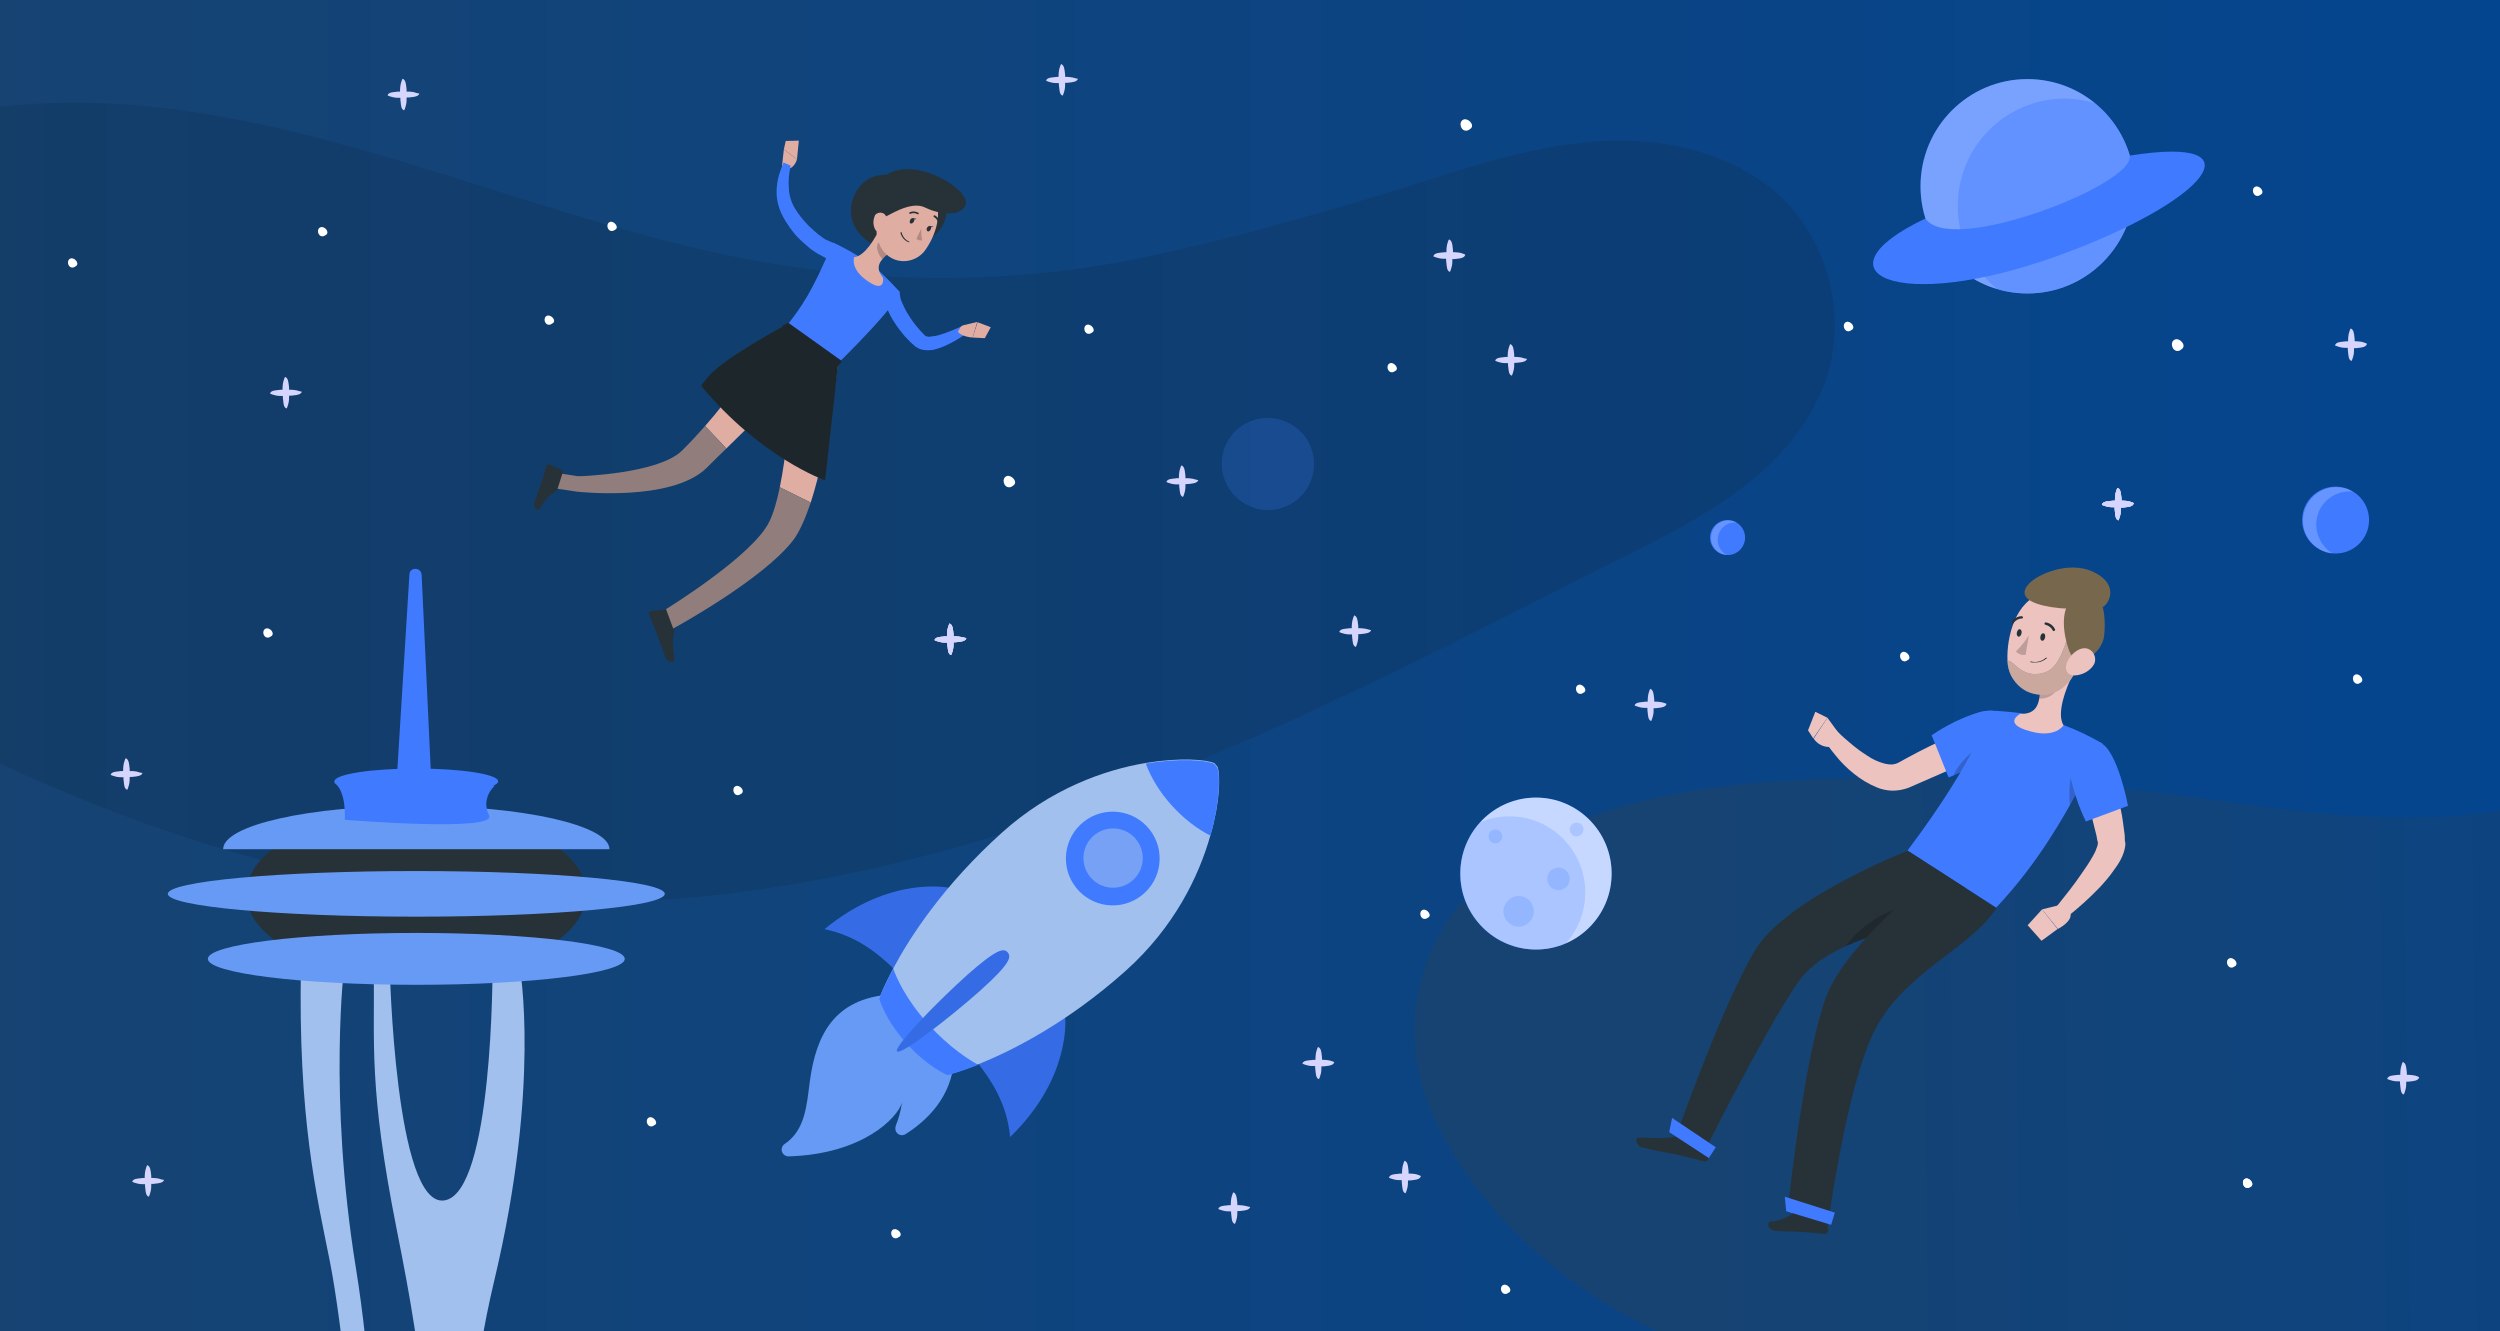 <?xml version="1.0" encoding="utf-8"?>
<!-- Generator: Adobe Illustrator 25.4.1, SVG Export Plug-In . SVG Version: 6.00 Build 0)  -->
<svg version="1.1" id="Layer_1" xmlns="http://www.w3.org/2000/svg" xmlns:xlink="http://www.w3.org/1999/xlink" x="0px" y="0px"
	 viewBox="0 0 799.9 426" style="enable-background:new 0 0 799.9 426;" xml:space="preserve">
<rect x="0" y="0" width="799.9" height="426" fill="#333333" stroke="none"/>
<style type="text/css">
	.st0{fill:url(#SVGID_1_);}
	.st1{fill-rule:evenodd;clip-rule:evenodd;fill:#113255;fill-opacity:0.332;}
	.st2{fill-rule:evenodd;clip-rule:evenodd;fill:#FFFFFF;}
	.st3{fill-rule:evenodd;clip-rule:evenodd;fill:#D5D5FD;}
	.st4{fill:#263238;}
	.st5{fill:#407BFF;}
	.st6{fill:#E0ADA2;}
	.st7{fill:#917D7B;}
	.st8{opacity:0.2;enable-background:new    ;}
	.st9{fill:#1D272B;}
	.st10{opacity:0.2;}
	.st11{fill-rule:evenodd;clip-rule:evenodd;fill:url(#Fill-1_00000058565953257283196030000013513126738683806362_);}
	.st12{fill:#EAB3AD;}
	.st13{fill:#EDC3C0;}
	.st14{opacity:0.29;fill:#77684D;}
	.st15{fill:#77684D;}
	.st16{opacity:0.2;fill:#FFFFFF;enable-background:new    ;}
	.st17{opacity:0.3;fill:#FFFFFF;enable-background:new    ;}
	.st18{opacity:0.4;fill:#407BFF;enable-background:new    ;}
	.st19{opacity:0.7;fill:#FFFFFF;enable-background:new    ;}
	.st20{opacity:0.2;fill:#407BFF;enable-background:new    ;}
	.st21{fill:#A2C0ED;}
	.st22{fill:#679AF4;}
	.st23{enable-background:new    ;}
	.st24{fill:#356CE5;}
	.st25{opacity:0.55;fill:#A2C0ED;}
	.st26{fill:#356CE5;enable-background:new    ;}
</style>
<desc>Created with Sketch.</desc>
<linearGradient id="SVGID_1_" gradientUnits="userSpaceOnUse" x1="-8.346" y1="210.316" x2="808.265" y2="210.316">
	<stop  offset="0" style="stop-color:#164372"/>
	<stop  offset="1" style="stop-color:#04458F"/>
</linearGradient>
<rect x="-8.3" y="-12.1" class="st0" width="816.6" height="444.9"/>
<g id="Stories-maquetados">
	<g id="Izquierda-resutados">
		<g id="Forma1-Copy-3" transform="translate(0, 13)">
			<path id="Fill-1" class="st1" d="M583.6,110.3c8.4-22,1.1-49.1-17.6-63.6c-12.8-9.9-29.2-14.3-45.3-14.7
				c-26.8-0.6-52.6,9.3-77.8,17C417,56.8,391,64.2,364.6,69.6c-45,9.2-89.8,8.2-134.6-1.5C150.4,50.9,71.8,8.1-11.7,22.9
				c-2.5,0.4-5,0.9-7.5,1.5c-0.8,0.2-1.7,0.4-2.5,0.6c-42.2,9.8-82.8,40.9-89.3,86.3c-5,35,15.9,66.3,44.7,84
				C0.3,236.3,75.4,268.1,154,274.6c68.3,5.7,136.4-8.4,200.1-32.4c52.5-19.8,102.9-45.2,152.8-70.7c28.2-14.4,63.1-28.5,76.1-59.9
				C583.2,111.1,583.4,110.7,583.6,110.3"/>
		</g>
		<g id="estrellas-copy-4" transform="translate(13, 0)">
			<path id="Fill-33" class="st2" d="M366.5,258.6c-1.5,0.5-0.9,3.1,0.7,2.9c0.3,0,0.6-0.2,0.9-0.4l0.2-0.1
				C369.5,260.1,367.7,258.2,366.5,258.6"/>
			<path id="Fill-33-Copy" class="st2" d="M442.3,291.1c-1.5,0.5-0.9,3.1,0.7,2.9c0.3,0,0.6-0.2,0.9-0.4l0.2-0.1
				C445.2,292.6,443.4,290.7,442.3,291.1"/>
			<path id="Fill-33-Copy_00000069375220630942876490000007167927436140056450_" class="st2" d="M72.1,201.1
				c-1.5,0.5-0.9,3.1,0.7,2.9c0.3,0,0.6-0.2,0.9-0.4l0.2-0.1C75,202.5,73.3,200.7,72.1,201.1"/>
			<path id="Fill-33_00000042708737799575549360000005185326294447323276_" class="st2" d="M89.6,72.7c-1.5,0.5-0.9,3.1,0.7,2.9
				c0.3,0,0.6-0.2,0.9-0.4l0.2-0.1C92.5,74.1,90.8,72.3,89.6,72.7"/>
			<path id="Fill-33_00000151516869165479353800000013064385742411265469_" class="st2" d="M9.6,82.7c-1.5,0.5-0.9,3.1,0.7,2.9
				c0.3,0,0.6-0.2,0.9-0.4l0.2-0.1C12.5,84.1,10.7,82.3,9.6,82.7"/>
			<path id="Fill-33_00000147218799978678177650000012376011277890291850_" class="st2" d="M-130.5,232.7c-1.5,0.5-0.9,3.1,0.7,2.9
				c0.3,0,0.6-0.2,0.9-0.4l0.2-0.1C-127.5,234.2-129.3,232.3-130.5,232.7"/>
			<path id="Fill-33_00000070817059363609638490000005912106825079270804_" class="st2" d="M-100.5,122.7c-1.5,0.5-0.9,3.1,0.7,2.9
				c0.3,0,0.6-0.2,0.9-0.4l0.2-0.1C-97.5,124.1-99.3,122.3-100.5,122.7"/>
			<path id="Fill-33_00000108310242503168841690000006846517533314188441_" class="st2" d="M-70.5,142.7c-1.5,0.5-0.9,3.1,0.7,2.9
				c0.3,0,0.6-0.2,0.9-0.4l0.2-0.1C-67.5,144.2-69.3,142.3-70.5,142.7"/>
			<path id="Fill-33-Copy_00000106130249471276324590000016343662983568926375_" class="st2" d="M162.1,101
				c-1.5,0.5-0.9,3.1,0.7,2.9c0.3,0,0.6-0.2,0.9-0.4l0.2-0.1C165.1,102.5,163.3,100.6,162.1,101"/>
			<path id="Fill-33-Copy_00000138559566818457629480000015697075089420829060_" class="st2" d="M182.2,71c-1.5,0.5-0.9,3.1,0.7,2.9
				c0.3,0,0.6-0.2,0.9-0.4l0.2-0.1C185.1,72.5,183.3,70.6,182.2,71"/>
			<path id="Fill-33-Copy_00000173141136969354648120000007324409076889669800_" class="st2" d="M492.1,219.1
				c-1.5,0.5-0.9,3.1,0.7,2.9c0.3,0,0.6-0.2,0.9-0.4l0.2-0.1C495,220.6,493.2,218.7,492.1,219.1"/>
			<path id="Fill-33-Copy_00000173144864120835932580000013869624867136381825_" class="st2" d="M468.1,411.1
				c-1.5,0.5-0.9,3.1,0.7,2.9c0.3,0,0.6-0.2,0.9-0.4l0.2-0.1C471,412.5,469.2,410.7,468.1,411.1"/>
			<path id="Fill-33-Copy_00000010292470547603958680000009431417254202759838_" class="st2" d="M194.8,357.5
				c-1.5,0.5-0.9,3.1,0.7,2.9c0.3,0,0.6-0.2,0.9-0.4l0.2-0.1C197.7,359,195.9,357.1,194.8,357.5"/>
			<path id="Fill-33-Copy_00000160891023835189144400000004276316838132943288_" class="st2" d="M273,393.3
				c-1.5,0.5-0.9,3.1,0.7,2.9c0.3,0,0.6-0.2,0.9-0.4l0.2-0.1C276,394.8,274.2,393,273,393.3"/>
			<path id="Fill-41" class="st2" d="M334.8,103.9c-1.5,0.5-0.9,3.1,0.7,2.9c0.3,0,0.6-0.2,0.9-0.4l0.2-0.1
				C337.7,105.4,335.9,103.5,334.8,103.9"/>
			<path id="Fill-43" class="st2" d="M431.8,116.2c-1.5,0.5-0.9,3.1,0.7,2.9c0.3,0,0.6-0.2,0.9-0.4l0.2-0.1
				C434.7,117.7,432.9,115.8,431.8,116.2"/>
			<path id="Fill-45" class="st2" d="M222.5,251.5c-1.5,0.5-0.9,3.1,0.7,2.9c0.3,0,0.6-0.2,0.9-0.4l0.2-0.1
				C225.4,252.9,223.7,251.1,222.5,251.5"/>
			<path id="Fill-49" class="st2" d="M204.6,146.8c-1.5,0.5-0.9,3.1,0.7,2.9c0.3,0,0.6-0.2,0.9-0.4l0.2-0.1
				C207.6,148.3,205.8,146.5,204.6,146.8"/>
			<path id="Fill-57" class="st3" d="M294.5,203.8c-0.6-0.1-1.2-0.2-1.8-0.2c-0.2,0-0.4,0-0.6,0c0-0.5,0-1-0.1-1.5
				c-0.1-0.8-0.2-2.3-1.2-2.6c-0.1,0-0.6,1.6-0.6,1.7c-0.1,0.6-0.2,1.2-0.2,1.8c0,0.2,0,0.4,0,0.6c-0.5,0-1,0-1.4,0.1
				c-0.8,0.1-2.3,0.1-2.6,1.1c0,0.1,1.5,0.6,1.7,0.6c0.8,0.2,1.6,0.2,2.4,0.2c0,0.5,0,1,0.1,1.4c0.1,0.8,0.1,2.3,1.1,2.6
				c0.1,0,0.6-1.5,0.6-1.7c0.2-0.8,0.2-1.6,0.2-2.4c0.5,0,1,0,1.5-0.1c0.8-0.1,2.3-0.2,2.6-1.2C296.3,204.2,294.7,203.8,294.5,203.8
				"/>
			<path id="Fill-57_00000121967361894726083390000017467040344007943330_" class="st3" d="M294.5,203.8c-0.6-0.1-1.2-0.2-1.8-0.2
				c-0.2,0-0.4,0-0.6,0c0-0.5,0-1-0.1-1.5c-0.1-0.8-0.2-2.3-1.2-2.6c-0.1,0-0.6,1.6-0.6,1.7c-0.1,0.6-0.2,1.2-0.2,1.8
				c0,0.2,0,0.4,0,0.6c-0.5,0-1,0-1.4,0.1c-0.8,0.1-2.3,0.1-2.6,1.1c0,0.1,1.5,0.6,1.7,0.6c0.8,0.2,1.6,0.2,2.4,0.2
				c0,0.5,0,1,0.1,1.4c0.1,0.8,0.1,2.3,1.1,2.6c0.1,0,0.6-1.5,0.6-1.7c0.2-0.8,0.2-1.6,0.2-2.4c0.5,0,1,0,1.5-0.1
				c0.8-0.1,2.3-0.2,2.6-1.2C296.3,204.2,294.7,203.8,294.5,203.8"/>
			<path id="Fill-49-Copy" class="st2" d="M309.2,152.3c-1.9,0.6-1.1,3.8,0.8,3.6c0.4,0,0.8-0.2,1.1-0.5l0.2-0.1
				C312.8,154.1,310.6,151.9,309.2,152.3"/>
			<path id="Fill-49-Copy-2" class="st2" d="M455.4,38.2c-1.9,0.6-1.1,3.8,0.8,3.6c0.4,0,0.8-0.2,1.1-0.5l0.2-0.1
				C459,40,456.8,37.8,455.4,38.2"/>
			<path id="Fill-51" class="st2" d="M235.3,126.4c-1.5,0.5-0.9,3.1,0.7,2.9c0.3,0,0.6-0.2,0.9-0.4l0.2-0.1
				C238.2,127.9,236.4,126,235.3,126.4"/>
			<path id="Fill-57_00000101807797471578724830000004606790035649071548_" class="st3" d="M294.5,203.8c-0.6-0.1-1.2-0.2-1.8-0.2
				c-0.2,0-0.4,0-0.6,0c0-0.5,0-1-0.1-1.5c-0.1-0.8-0.2-2.3-1.2-2.6c-0.1,0-0.6,1.6-0.6,1.7c-0.1,0.6-0.2,1.2-0.2,1.8
				c0,0.2,0,0.4,0,0.6c-0.5,0-1,0-1.4,0.1c-0.8,0.1-2.3,0.1-2.6,1.1c0,0.1,1.5,0.6,1.7,0.6c0.8,0.2,1.6,0.2,2.4,0.2
				c0,0.5,0,1,0.1,1.4c0.1,0.8,0.1,2.3,1.1,2.6c0.1,0,0.6-1.5,0.6-1.7c0.2-0.8,0.2-1.6,0.2-2.4c0.5,0,1,0,1.5-0.1
				c0.8-0.1,2.3-0.2,2.6-1.2C296.3,204.2,294.7,203.8,294.5,203.8"/>
			<path id="Fill-57_00000157300306238113339600000008534597952460947881_" class="st3" d="M368.7,153.2c-0.6-0.1-1.2-0.2-1.8-0.2
				c-0.2,0-0.4,0-0.6,0c0-0.5,0-1-0.1-1.5c-0.1-0.8-0.2-2.3-1.2-2.6c-0.1,0-0.6,1.6-0.6,1.7c-0.1,0.6-0.2,1.2-0.2,1.8
				c0,0.2,0,0.4,0,0.6c-0.5,0-1,0-1.4,0.1c-0.8,0.1-2.3,0.1-2.6,1.1c0,0.1,1.5,0.6,1.7,0.6c0.8,0.2,1.6,0.2,2.4,0.2
				c0,0.5,0,1,0.1,1.4c0.1,0.8,0.1,2.3,1.1,2.6c0.1,0,0.6-1.5,0.6-1.7c0.2-0.8,0.2-1.6,0.2-2.4c0.5,0,1,0,1.5-0.1
				c0.8-0.1,2.3-0.2,2.6-1.2C370.4,153.7,368.8,153.2,368.7,153.2"/>
			<path id="Fill-57-Copy-3" class="st3" d="M119.5,29.5c-0.6-0.1-1.2-0.2-1.8-0.2c-0.2,0-0.4,0-0.6,0c0-0.5,0-1-0.1-1.5
				c-0.1-0.8-0.2-2.3-1.2-2.6c-0.1,0-0.6,1.6-0.6,1.7c-0.1,0.6-0.2,1.2-0.2,1.8c0,0.2,0,0.4,0,0.6c-0.5,0-1,0-1.4,0.1
				c-0.8,0.1-2.3,0.1-2.6,1.1c0,0.1,1.5,0.6,1.7,0.6c0.8,0.2,1.6,0.2,2.4,0.2c0,0.5,0,1,0.1,1.4c0.1,0.8,0.1,2.3,1.1,2.6
				c0.1,0,0.6-1.5,0.6-1.7c0.2-0.8,0.2-1.6,0.2-2.4c0.5,0,1,0,1.5-0.1c0.8-0.1,2.3-0.2,2.6-1.2C121.2,30,119.6,29.6,119.5,29.5"/>
			<path id="Fill-57-Copy-4" class="st3" d="M37.8,377.1c-0.6-0.1-1.2-0.2-1.8-0.2c-0.2,0-0.4,0-0.6,0c0-0.5,0-1-0.1-1.5
				c-0.1-0.8-0.2-2.3-1.2-2.6c-0.1,0-0.6,1.6-0.6,1.7c-0.1,0.6-0.2,1.2-0.2,1.8c0,0.2,0,0.4,0,0.6c-0.5,0-1,0-1.4,0.1
				c-0.8,0.1-2.3,0.1-2.6,1.1c0,0.1,1.5,0.6,1.7,0.6c0.8,0.2,1.6,0.2,2.4,0.2c0,0.5,0,1,0.1,1.4c0.1,0.8,0.1,2.3,1.1,2.6
				c0.1,0,0.6-1.5,0.6-1.7c0.2-0.8,0.2-1.6,0.2-2.4c0.5,0,1,0,1.5-0.1c0.8-0.1,2.3-0.2,2.6-1.2C39.5,377.6,37.9,377.2,37.8,377.1"/>
			<path id="Fill-57-Copy-5" class="st3" d="M457.3,326.7c-0.6-0.1-1.2-0.2-1.8-0.2c-0.2,0-0.4,0-0.6,0c0-0.5,0-1-0.1-1.5
				c-0.1-0.8-0.2-2.3-1.2-2.6c-0.1,0-0.6,1.6-0.6,1.7c-0.1,0.6-0.2,1.2-0.2,1.8c0,0.2,0,0.4,0,0.6c-0.5,0-1,0-1.4,0.1
				c-0.8,0.1-2.3,0.1-2.6,1.1c0,0.1,1.5,0.6,1.7,0.6c0.8,0.2,1.6,0.2,2.4,0.2c0,0.5,0,1,0.1,1.4c0.1,0.8,0.1,2.3,1.1,2.6
				c0.1,0,0.6-1.5,0.6-1.7c0.2-0.8,0.2-1.6,0.2-2.4c0.5,0,1,0,1.5-0.1c0.8-0.1,2.3-0.2,2.6-1.2C459,327.2,457.4,326.7,457.3,326.7"
				/>
			<path id="Fill-57-Copy-6" class="st3" d="M424,201.2c-0.6-0.1-1.2-0.2-1.8-0.2c-0.2,0-0.4,0-0.6,0c0-0.5,0-1-0.1-1.5
				c-0.1-0.8-0.2-2.3-1.2-2.6c-0.1,0-0.6,1.6-0.6,1.7c-0.1,0.6-0.2,1.2-0.2,1.8c0,0.2,0,0.4,0,0.6c-0.5,0-1,0-1.4,0.1
				c-0.8,0.1-2.3,0.1-2.6,1.1c0,0.1,1.5,0.6,1.7,0.6c0.8,0.2,1.6,0.2,2.4,0.2c0,0.5,0,1,0.1,1.4c0.1,0.8,0.1,2.3,1.1,2.6
				c0.1,0,0.6-1.5,0.6-1.7c0.2-0.8,0.2-1.6,0.2-2.4c0.5,0,1,0,1.5-0.1c0.8-0.1,2.3-0.2,2.6-1.2C425.8,201.7,424.2,201.2,424,201.2"
				/>
			<path id="Fill-57-Copy-7" class="st3" d="M473.9,114.4c-0.6-0.1-1.2-0.2-1.8-0.2c-0.2,0-0.4,0-0.6,0c0-0.5,0-1-0.1-1.5
				c-0.1-0.8-0.2-2.3-1.2-2.6c-0.1,0-0.6,1.6-0.6,1.7c-0.1,0.6-0.2,1.2-0.2,1.8c0,0.2,0,0.4,0,0.6c-0.5,0-1,0-1.4,0.1
				c-0.8,0.1-2.3,0.1-2.6,1.1c0,0.1,1.5,0.6,1.7,0.6c0.8,0.2,1.6,0.2,2.4,0.2c0,0.5,0,1,0.1,1.4c0.1,0.8,0.1,2.3,1.1,2.6
				c0.1,0,0.6-1.5,0.6-1.7c0.2-0.8,0.2-1.6,0.2-2.4c0.5,0,1,0,1.5-0.1c0.8-0.1,2.3-0.2,2.6-1.2C475.6,114.9,474,114.5,473.9,114.4"
				/>
			<path id="Fill-57-Copy-9" class="st3" d="M330.2,24.8c-0.6-0.1-1.2-0.2-1.8-0.2c-0.2,0-0.4,0-0.6,0c0-0.5,0-1-0.1-1.5
				c-0.1-0.8-0.2-2.3-1.2-2.6c-0.1,0-0.6,1.6-0.6,1.7c-0.1,0.6-0.2,1.2-0.2,1.8c0,0.2,0,0.4,0,0.6c-0.5,0-1,0-1.4,0.1
				c-0.8,0.1-2.3,0.1-2.6,1.1c0,0.1,1.5,0.6,1.7,0.6c0.8,0.2,1.6,0.2,2.4,0.2c0,0.5,0,1,0.1,1.4c0.1,0.8,0.1,2.3,1.1,2.6
				c0.1,0,0.6-1.5,0.6-1.7c0.2-0.8,0.2-1.6,0.2-2.4c0.5,0,1,0,1.5-0.1c0.8-0.1,2.3-0.2,2.6-1.2C331.9,25.3,330.3,24.8,330.2,24.8"/>
			<path id="Fill-57-Copy" class="st3" d="M385.3,385.8c-0.6-0.1-1.2-0.2-1.8-0.2c-0.2,0-0.4,0-0.6,0c0-0.5,0-1-0.1-1.5
				c-0.1-0.8-0.2-2.3-1.2-2.6c-0.1,0-0.6,1.6-0.6,1.7c-0.1,0.6-0.2,1.2-0.2,1.8c0,0.2,0,0.4,0,0.6c-0.5,0-1,0-1.4,0.1
				c-0.8,0.1-2.3,0.1-2.6,1.1c0,0.1,1.5,0.6,1.7,0.6c0.8,0.2,1.6,0.2,2.4,0.2c0,0.5,0,1,0.1,1.4c0.1,0.8,0.1,2.3,1.1,2.6
				c0.1,0,0.6-1.5,0.6-1.7c0.2-0.8,0.2-1.6,0.2-2.4c0.5,0,1,0,1.5-0.1c0.8-0.1,2.3-0.2,2.6-1.2C387,386.2,385.4,385.8,385.3,385.8"
				/>
			<path id="Fill-59" class="st3" d="M81.9,124.9c-0.6-0.1-1.2-0.2-1.8-0.2c-0.2,0-0.4,0-0.6,0c0-0.5,0-1-0.1-1.5
				c-0.1-0.8-0.2-2.3-1.2-2.6c-0.1,0-0.6,1.6-0.6,1.7c-0.1,0.6-0.2,1.2-0.2,1.8c0,0.2,0,0.4,0,0.6c-0.5,0-1,0-1.4,0.1
				c-0.8,0.1-2.3,0.1-2.6,1.1c0,0.1,1.5,0.6,1.7,0.6c0.8,0.2,1.6,0.2,2.4,0.2c0,0.5,0,1,0.1,1.4c0.1,0.8,0.1,2.3,1.1,2.6
				c0.1,0,0.6-1.5,0.6-1.7c0.2-0.8,0.2-1.6,0.2-2.4c0.5,0,1,0,1.5-0.1c0.8-0.1,2.3-0.2,2.6-1.2C83.7,125.4,82.1,125,81.9,124.9"/>
			<path id="Fill-59-Copy" class="st3" d="M-55.8,50.9c-0.6-0.1-1.2-0.2-1.8-0.2c-0.2,0-0.4,0-0.6,0c0-0.5,0-1-0.1-1.5
				c-0.1-0.8-0.2-2.3-1.2-2.6c-0.1,0-0.6,1.6-0.6,1.7c-0.1,0.6-0.2,1.2-0.2,1.8c0,0.2,0,0.4,0,0.6c-0.5,0-1,0-1.4,0.1
				c-0.8,0.1-2.3,0.1-2.6,1.1c0,0.1,1.5,0.6,1.7,0.6c0.8,0.2,1.6,0.2,2.4,0.2c0,0.5,0,1,0.1,1.4c0.1,0.8,0.1,2.3,1.1,2.6
				c0.1,0,0.6-1.5,0.6-1.7c0.2-0.8,0.2-1.6,0.2-2.4c0.5,0,1,0,1.5-0.1c0.8-0.1,2.3-0.2,2.6-1.2C-54.1,51.3-55.7,50.9-55.8,50.9"/>
			<path id="Fill-59-Copy-2" class="st3" d="M-85.9,204.9c-0.6-0.1-1.2-0.2-1.8-0.2c-0.2,0-0.4,0-0.6,0c0-0.5,0-1-0.1-1.5
				c-0.1-0.8-0.2-2.3-1.2-2.6c-0.1,0-0.6,1.6-0.6,1.7c-0.1,0.6-0.2,1.2-0.2,1.8c0,0.2,0,0.4,0,0.6c-0.5,0-1,0-1.4,0.1
				c-0.8,0.1-2.3,0.1-2.6,1.1c0,0.1,1.5,0.6,1.7,0.6c0.8,0.2,1.6,0.2,2.4,0.2c0,0.5,0,1,0.1,1.4c0.1,0.8,0.1,2.3,1.1,2.6
				c0.1,0,0.6-1.5,0.6-1.7c0.2-0.8,0.2-1.6,0.2-2.4c0.5,0,1,0,1.5-0.1c0.8-0.1,2.3-0.2,2.6-1.2C-84.1,205.4-85.7,205-85.9,204.9"/>
			<path id="Fill-59-Copy-3" class="st3" d="M-23.8,317c-0.6-0.1-1.2-0.2-1.8-0.2c-0.2,0-0.4,0-0.6,0c0-0.5,0-1-0.1-1.5
				c-0.1-0.8-0.2-2.3-1.2-2.6c-0.1,0-0.6,1.6-0.6,1.7c-0.1,0.6-0.2,1.2-0.2,1.8c0,0.2,0,0.4,0,0.6c-0.5,0-1,0-1.4,0.1
				c-0.8,0.1-2.3,0.1-2.6,1.1c0,0.1,1.5,0.6,1.7,0.6c0.8,0.2,1.6,0.2,2.4,0.2c0,0.5,0,1,0.1,1.4c0.1,0.8,0.1,2.3,1.1,2.6
				c0.1,0,0.6-1.5,0.6-1.7c0.2-0.8,0.2-1.6,0.2-2.4c0.5,0,1,0,1.5-0.1c0.8-0.1,2.3-0.2,2.6-1.2C-22.1,317.4-23.7,317-23.8,317"/>
			<path id="Fill-59-Copy-4" class="st3" d="M76.2,287c-0.6-0.1-1.2-0.2-1.8-0.2c-0.2,0-0.4,0-0.6,0c0-0.5,0-1-0.1-1.5
				c-0.1-0.8-0.2-2.3-1.2-2.6c-0.1,0-0.6,1.6-0.6,1.7c-0.1,0.6-0.2,1.2-0.2,1.8c0,0.2,0,0.4,0,0.6c-0.5,0-1,0-1.4,0.1
				c-0.8,0.1-2.3,0.1-2.6,1.1c0,0.1,1.5,0.6,1.7,0.6c0.8,0.2,1.6,0.2,2.4,0.2c0,0.5,0,1,0.1,1.4c0.1,0.8,0.1,2.3,1.1,2.6
				c0.1,0,0.6-1.5,0.6-1.7c0.2-0.8,0.2-1.6,0.2-2.4c0.5,0,1,0,1.5-0.1c0.8-0.1,2.3-0.2,2.6-1.2C78,287.4,76.4,287,76.2,287"/>
			<path id="Fill-61" class="st3" d="M30.9,246.9c-0.6-0.1-1.2-0.2-1.8-0.2c-0.2,0-0.4,0-0.6,0c0-0.5,0-1-0.1-1.5
				c-0.1-0.8-0.2-2.3-1.2-2.6c-0.1,0-0.6,1.6-0.6,1.7c-0.1,0.6-0.2,1.2-0.2,1.8c0,0.2,0,0.4,0,0.6c-0.5,0-1,0-1.4,0.1
				c-0.8,0.1-2.3,0.1-2.6,1.1c0,0.1,1.5,0.6,1.7,0.6c0.8,0.2,1.6,0.2,2.4,0.2c0,0.5,0,1,0.1,1.4c0.1,0.8,0.1,2.3,1.1,2.6
				c0.1,0,0.6-1.5,0.6-1.7c0.2-0.8,0.2-1.6,0.2-2.4c0.5,0,1,0,1.5-0.1c0.8-0.1,2.3-0.2,2.6-1.2C32.6,247.4,31,247,30.9,246.9"/>
			<path id="Fill-71" class="st3" d="M145.9,267.4c-0.6-0.1-1.2-0.2-1.8-0.2c-0.2,0-0.4,0-0.6,0c0-0.5,0-1-0.1-1.5
				c-0.1-0.8-0.2-2.3-1.2-2.6c-0.1,0-0.6,1.6-0.6,1.7c-0.1,0.6-0.2,1.2-0.2,1.8c0,0.2,0,0.4,0,0.6c-0.5,0-1,0-1.4,0.1
				c-0.8,0.1-2.3,0.1-2.6,1.1c0,0.1,1.5,0.6,1.7,0.6c0.8,0.2,1.6,0.2,2.4,0.2c0,0.5,0,1,0.1,1.4c0.1,0.8,0.1,2.3,1.1,2.6
				c0.1,0,0.6-1.5,0.6-1.7c0.2-0.8,0.2-1.6,0.2-2.4c0.5,0,1,0,1.5-0.1c0.8-0.1,2.3-0.2,2.6-1.2C147.7,267.9,146.1,267.5,145.9,267.4
				"/>
		</g>
		<g id="chica-copy-2" transform="translate(276, 38)">
			<path id="Path" class="st4" d="M-1.3,22.2c5.2-7.3,15.2-3.7,21.3-1.3c12.9,6.4,5.8,18.5-6.5,21.3C1.2,43.4-8.5,32.4-1.3,22.2z"/>
			<path id="Path_00000008836219273676883180000012160953885717776010_" class="st5" d="M11.8,55.3c0,0.2,0.3,2.5,0.5,2.7l0.3,0.8
				c0.2,0.5,0.5,1.1,0.8,1.7c0.5,1.1,1.2,2.1,1.8,3.1c1.3,2,2.9,3.9,4.6,5.6l0.3,0.3l0,0c0.1,0.1,0.2,0.1,0.3,0.1
				c0.4,0.1,0.8,0.2,1.3,0.1c1.1-0.1,2.3-0.3,3.4-0.7c1.2-0.4,2.4-0.8,3.6-1.3c1.2-0.5,2.4-1,3.5-1.5l1.4,2.2
				c-2.2,1.6-4.6,3.1-7.1,4.2c-1.3,0.6-2.8,1.1-4.2,1.4c-0.9,0.1-1.8,0.1-2.7,0c-0.6-0.1-1.2-0.3-1.7-0.5c-0.3-0.2-0.5-0.3-0.8-0.5
				L16.9,73v-0.1l-0.2-0.2c-1.1-0.9-2.1-1.9-3-2.9c-0.5-0.5-0.9-1.1-1.4-1.7c-0.4-0.5-0.9-1.1-1.3-1.7c-0.8-1.2-1.6-2.4-2.2-3.6
				c-0.3-0.6-0.6-1.3-0.9-1.9c-0.2-0.3-0.3-0.7-0.4-1c-0.1-0.3-0.3-0.7-0.4-1.1L11.8,55.3z"/>
			<path id="Path_00000034786570520181232020000007631024488815557565_" class="st6" d="M32.5,66l4.2-1l-1.5,5c0,0-3.6-0.2-4.7-1.9
				l0.5-0.8C31.2,66.6,31.8,66.1,32.5,66z"/>
			<polygon id="Path_00000116234960772489707570000004290629694091407255_" class="st6" points="41,66.7 39.1,70.2 35.2,70 
				36.8,65.1 			"/>
			<path id="Path_00000026146671956988831100000013218306841524402579_" class="st6" d="M-25.8,15.2l0.6-5.4L-21,13
				c0,0-0.9,3.5-4,3.1L-25.8,15.2z"/>
			<polygon id="Path_00000127015185798551835750000014086272466783536536_" class="st6" points="-24.6,7.1 -20.4,7 -21,13 
				-25.2,9.8 			"/>
			<polygon id="Path_00000054235684299052291750000001372884833276334237_" class="st7" points="-98.7,113.2 -98.8,118.2 
				-91.5,119.3 -87.1,115 			"/>
			<path id="Path_00000037663261833528902150000013657925211487413390_" class="st4" d="M-97.6,118.4l1.7-5.4c0.1-0.2,0-0.4-0.2-0.5
				l-4.1-1.9c-0.2-0.1-0.4-0.1-0.6,0c-0.2,0.1-0.4,0.2-0.4,0.4l0,0c-0.6,1.9-0.7,2.8-1.5,5.2c-0.5,1.5-1.7,4.6-2.3,6.6
				c-0.6,2,1.3,2.7,1.7,2c1.2-2.3,3-4.3,5.2-5.7C-97.9,118.9-97.7,118.7-97.6,118.4z"/>
			<path id="Path_00000166657711338259539220000014735747930538381224_" class="st4" d="M-60.3,162.8l-2.1-5.5
				c-0.1-0.2-0.3-0.3-0.5-0.3l-4.8,0.5c-0.4,0-0.7,0.4-0.7,0.8v0.2c0.8,1.9,1.2,2.8,2.2,5.3c0.6,1.5,2.3,6.5,3.1,8.5s3,1.7,2.9,0.8
				c-0.6-4-0.6-7.7,0-9.3C-60.2,163.4-60.2,163.1-60.3,162.8z"/>
			<path id="Path_00000080907998049104484190000006307330051699227537_" class="st5" d="M11.8,55.3c0,0,1.4,2.1-19.7,23l-16.5-11.9
				c5-6.5,8.1-10.6,14.9-26.8c2.7,1.2,5.2,2.6,7.7,4.1c2.6,1.6,5.1,3.5,7.5,5.4C8.7,51.9,11.8,55.3,11.8,55.3z"/>
			<path id="Path_00000062159021963886737570000014195305597075564958_" class="st6" d="M5.7,34.7c-1.6,3.4-4.9,9.2-8.4,9.6
				c0,0-1.4,3.6,4.1,7.5c6.1,4.3,5.1-1,5.1-1c-2.7-3.2-0.9-5.5,1.4-7.4L5.7,34.7z"/>
			<path id="Path_00000019664741440627537710000008717228509600539839_" class="st8" d="M6.5,38.3l1.3,5.2c-0.5,0.4-1,0.9-1.5,1.4
				c-1.1-1.1-2.2-3.6-1.4-5C5.3,39.4,5.9,38.8,6.5,38.3z"/>
			<path id="Path_00000082335965013765344230000015421805045234066364_" class="st6" d="M7.1,26.7c-2.4,6-3.5,8.5-1.9,12.9
				c0.9,2.9,3.3,5.2,6.3,5.8c3,0.6,6.1-0.5,8.1-2.8c3.7-4.7,6.9-13.7,2.2-18.7c-1.6-1.7-3.8-2.8-6.1-2.9c-2.3-0.1-4.6,0.7-6.3,2.3
				C8.3,24.2,7.6,25.4,7.1,26.7L7.1,26.7z"/>
			<path id="Path_00000071560070294352768950000005339002628030537861_" class="st4" d="M3.9,31.1c-0.6,4.8,9.4-5.9,16.1-2.7
				c4.9,2.4,11.8,3,13-1.1c1.2-4.1-12.2-12.9-21.5-10.9C2.7,18.3,4.6,24.8,3.9,31.1z"/>
			<path id="Path_00000034060681733207422410000014414336698594988955_" class="st6" d="M3.7,31.6c-0.4,1.2-0.3,2.5,0.2,3.6
				c0.7,1.5,2.3,1.1,3.1-0.2c0.8-1.4,1.2-3.4,0-4.5c-0.9-0.7-2.2-0.6-3,0.3C3.9,31.1,3.8,31.3,3.7,31.6z"/>
			<g>
				<path class="st6" d="M-7.9,78.3l-14.2-10.2c0,0-0.4,30.4-4.4,49.8l9.9,4.9C-10.9,105.2-7.9,78.3-7.9,78.3z"/>
				<path class="st7" d="M-62.9,156.9l2.3,6.2c0,0,28.9-15.7,38.5-28.4c2-2.7,3.8-6.9,5.5-11.9l-9.9-4.9c-0.9,4.4-2,8.3-3.4,11.1
					C-35.1,139.8-62.9,156.9-62.9,156.9z"/>
			</g>
			<path id="Path_00000065066663698519772910000012016321284762176175_" class="st9" d="M-6.7,77.8c0-0.1,0-0.3-0.1-0.4l-16.8-12
				c-0.1-0.1-0.2-0.1-0.3-0.1l-1.8,0.9c-0.1,0.1,0,0.3,0.1,0.4l17.3,12.5c0.1,0.1,0.3,0.1,0.4,0"/>
			<path id="Path_00000138535531813239771640000009632683126403631019_" class="st4" d="M15.2,32.4c-0.2,0.5-0.2,1,0.2,1.1
				c0.3,0.1,0.7-0.1,1-0.6s0.1-1-0.2-1.1C15.9,31.7,15.4,31.9,15.2,32.4z"/>
			<path id="Path_00000036950795757721821460000001189730525882947225_" class="st4" d="M20.6,34.9c-0.2,0.4-0.2,0.8,0.2,1.1
				c0.3,0.2,0.7-0.1,1-0.6c0.2-0.5,0.1-1-0.2-1.1C21.3,34.2,20.8,34.5,20.6,34.9z"/>
			<path id="Path_00000075865230619624472300000015847506913664089987_" class="st4" d="M21.4,34.3l1.3,0.2
				C22.7,34.5,21.7,35.1,21.4,34.3z"/>
			<path id="Path_00000093153794165462376370000011697099279384528019_" class="st8" d="M18.8,35.1c-0.1,1.3,0,2.6,0.3,3.8
				c-0.7,0.1-1.3,0-1.9-0.5L18.8,35.1z"/>
			<path id="Path_00000101089786195181039060000015041493004687484039_" class="st4" d="M14.7,39.5c0.1,0,0.1,0,0.2,0
				c0.1-0.1,0.1-0.2,0-0.2c-1.2-0.5-2.1-1.6-2.4-2.9c0,0,0-0.2-0.2-0.1l0,0c-0.1,0-0.2,0.1-0.2,0.2C12.5,37.9,13.4,39,14.7,39.5
				L14.7,39.5z"/>
			<path id="Path_00000130613978036931429600000012358104660258610608_" class="st4" d="M15.1,30.4c0.1,0,0.1,0,0.2,0
				c0.7-0.3,1.5-0.3,2.2,0.1c0.1,0.1,0.3,0.1,0.4,0c0.1-0.1,0.1-0.3,0-0.4c-0.9-0.5-1.9-0.6-2.8-0.2c-0.2,0.1-0.2,0.3-0.2,0.4l0,0
				C15,30.4,15,30.4,15.1,30.4z"/>
			<path id="Path_00000067229504254238704650000003486513913156209831_" class="st4" d="M24.3,33.6h0.1c0.2,0,0.3-0.2,0.3-0.4
				c-0.1-1-0.7-1.8-1.6-2.3c-0.2-0.1-0.3,0-0.4,0.2c0,0.1,0,0.2,0,0.2c0,0.1,0.1,0.1,0.2,0.2c0.7,0.4,1.2,1.1,1.2,1.9
				C24.1,33.5,24.1,33.6,24.3,33.6L24.3,33.6z"/>
			<path id="Path_00000147925461560797847050000007773596648457753008_" class="st5" d="M-11,45l-3.3-1.8l-0.5-0.3l-0.9-0.6
				c-0.6-0.4-1.2-0.8-1.7-1.3c-1.1-0.9-2.2-1.9-3.2-2.9c-1-1-1.9-2.2-2.7-3.3c-0.4-0.6-0.8-1.2-1.2-1.8c-0.4-0.6-0.7-1.2-1.1-1.9
				c-1.4-2.7-2.1-5.7-1.9-8.7c0.1-1.4,0.3-2.9,0.7-4.2c0.2-0.7,0.4-1.4,0.7-2.1c0.2-0.7,0.5-1.4,0.8-2.1l2.3,1
				c-0.3,1.2-0.5,2.4-0.6,3.6c-0.1,1.2-0.1,2.4,0,3.7c0.1,2.3,0.8,4.5,2,6.5c1.3,2.1,2.9,4,4.6,5.7c0.9,0.9,1.8,1.6,2.7,2.4
				c0.5,0.4,1,0.7,1.5,1.1l0.7,0.5l0.4,0.2l2.9,1.3L-11,45z"/>
			<path id="Path_00000025414368333672154370000012345400631855217583_" class="st4" d="M16,31.8l1.3,0.2C17.3,32,16.3,32.6,16,31.8
				z"/>
		</g>
		<g id="Group-7-Copy" transform="translate(522, 136)" class="st10">
			<circle id="Oval_00000003076102627900214060000003948045982589642889_" class="st5" cx="-116.4" cy="12.4" r="14.7"/>
			<path id="Path_00000053547284780396178730000009456639867606254727_" class="st5" d="M-107.1,1c-6.7-2.1-14,0.9-17.3,7.2
				s-1.7,14,3.8,18.4c1.4,0.4,2.8,0.6,4.3,0.6c6.2,0,11.8-3.9,13.9-9.8S-102.2,4.9-107.1,1L-107.1,1z"/>
		</g>
	</g>
</g>
<g id="Stories-maquetados_00000147218454713925831310000007613492634746387882_">
	<g id="Derecha-resultados">
		<g id="Forma2-Copy-3" transform="translate(71.795, 213)">
			
				<linearGradient id="Fill-1_00000181806966570939832120000007057907598152927918_" gradientUnits="userSpaceOnUse" x1="-197.881" y1="396.002" x2="-197.051" y2="396.006" gradientTransform="matrix(627.528 0 0 -277.916 124646.734 110150.695)">
				<stop  offset="0" style="stop-color:#164372"/>
				<stop  offset="1" style="stop-color:#04458F"/>
			</linearGradient>
			
				<path id="Fill-1_00000093172307807119172100000015042059660873137821_" style="fill-rule:evenodd;clip-rule:evenodd;fill:url(#Fill-1_00000181806966570939832120000007057907598152927918_);" d="
				M1002.3-16.9c-0.3-0.4-0.6-0.8-0.9-1.2c-31.6-42.5-99.7-27.8-140.3-8.1c-27,13.1-48.8,34.1-73.8,50.3
				c-27.8,18.1-59.5,24.9-92.4,24.5c-28.8-0.3-57-6.1-85.5-9.1c-29.2-3.1-58.7-4.3-88.1-3.6c-33.7,0.9-70,3.6-100.4,19.6
				c-34,17.9-50.2,54-33.5,89.8c15,32.3,47.1,58.7,79.8,71.5c44.5,17.5,93.8,20.1,141,17.2c50.6-3.1,101.4-6.9,151.3-16
				c10.9-2,21.6-4.4,32.4-6.7c83.6-17.9,180-55.8,213-142.6c5-13.1,8.1-27,9.1-41C1015.1,12.3,1011.3-4.2,1002.3-16.9"/>
		</g>
		<g id="estrellas-copy-3">
			<path id="Fill-33_00000007390169605334697500000012002952349611588268_" class="st2" d="M753.7,215.8c-1.5,0.5-0.9,3.1,0.7,3
				c0.3,0,0.6-0.2,0.9-0.4l0.2-0.1C756.6,217.3,754.8,215.4,753.7,215.8"/>
			<path id="Fill-33_00000000911875803221056210000014229064348544217512_" class="st2" d="M713.4,306.6c-1.5,0.5-0.9,3.1,0.7,3
				c0.3,0,0.6-0.2,0.9-0.4l0.2-0.1C716.4,308.1,714.6,306.2,713.4,306.6"/>
			<path id="Fill-33_00000158716930032891755270000008285060842551807617_" class="st2" d="M894.6,326.8c-1.5,0.5-0.9,3.1,0.7,3
				c0.3,0,0.6-0.2,0.9-0.4l0.2-0.1C897.5,328.3,895.7,326.4,894.6,326.8"/>
			<path id="Fill-33_00000079487221779931830010000004304310448006009755_" class="st2" d="M924.8,286.4c-1.5,0.5-0.9,3.1,0.7,3
				c0.3,0,0.6-0.2,0.9-0.4l0.2-0.1C927.7,287.9,925.9,286,924.8,286.4"/>
			<path id="Fill-33_00000115489395997741002790000013504418661209577353_" class="st2" d="M944.9,215.8c-1.5,0.5-0.9,3.1,0.7,3
				c0.3,0,0.6-0.2,0.9-0.4l0.2-0.1C947.9,217.3,946.1,215.4,944.9,215.8"/>
			<path id="Fill-33_00000042730520100834703050000006533238291898133167_" class="st2" d="M914.7,124.9c-1.5,0.5-0.9,3.1,0.7,3
				c0.3,0,0.6-0.2,0.9-0.4l0.2-0.1C917.7,126.4,915.9,124.5,914.7,124.9"/>
			<path id="Fill-33_00000170251966912630874940000001346223801274799765_" class="st2" d="M965.2,94.7c-1.5,0.5-0.9,3.1,0.7,3
				c0.3,0,0.6-0.2,0.9-0.4l0.2-0.1C968.1,96.1,966.3,94.3,965.2,94.7"/>
			<path id="Fill-33_00000105426976200530759330000000475080688637617048_" class="st2" d="M995.5,84.6c-1.5,0.5-0.9,3.1,0.7,3
				c0.3,0,0.6-0.2,0.9-0.4l0.2-0.1C998.4,86,996.6,84.2,995.5,84.6"/>
			<path id="Fill-33-Copy_00000006672588098473917520000017301815043330734485_" class="st2" d="M829.9,248.6
				c-1.5,0.5-0.9,3.1,0.7,3c0.3,0,0.6-0.2,0.9-0.4l0.2-0.1C832.8,250.1,831,248.2,829.9,248.6"/>
			<path id="Fill-33-Copy_00000008827169129801789630000003956200056129044393_" class="st2" d="M880,175.9c-1.5,0.5-0.9,3.1,0.7,3
				c0.3,0,0.6-0.2,0.9-0.4l0.2-0.1C883,177.4,881.2,175.6,880,175.9"/>
			<path id="Fill-33-Copy_00000161621302310513802770000010494064888782636200_" class="st2" d="M855.9,369.6
				c-1.5,0.5-0.9,3.1,0.7,3c0.3,0,0.6-0.2,0.9-0.4l0.2-0.1C858.8,371.1,857,369.2,855.9,369.6"/>
			<path id="Fill-33-Copy_00000127731486286560695130000001492073225927494531_" class="st2" d="M718.5,377.1
				c-1.5,0.5-0.9,3.1,0.7,3c0.3,0,0.6-0.2,0.9-0.4l0.2-0.1C721.4,378.6,719.6,376.7,718.5,377.1"/>
			<path id="Fill-33-Copy_00000165213081292673795630000016160197539583723174_" class="st2" d="M718.5,377.1
				c-1.5,0.5-0.9,3.1,0.7,3c0.3,0,0.6-0.2,0.9-0.4l0.2-0.1C721.4,378.6,719.6,376.7,718.5,377.1"/>
			<path id="Fill-41_00000170966095080510169860000002396641552203657605_" class="st2" d="M721.7,59.7c-1.5,0.5-0.9,3.1,0.7,3
				c0.3,0,0.6-0.2,0.9-0.4l0.2-0.1C724.7,61.2,722.9,59.3,721.7,59.7"/>
			<path id="Fill-43_00000072249374055727916070000003352444637293488303_" class="st2" d="M819.3,72.1c-1.5,0.5-0.9,3.1,0.7,3
				c0.3,0,0.6-0.2,0.9-0.4l0.2-0.1C822.3,73.6,820.5,71.7,819.3,72.1"/>
			<path id="Fill-45_00000040565415180686342920000010099088619436723644_" class="st2" d="M608.8,208.6c-1.5,0.5-0.9,3.1,0.7,3
				c0.3,0,0.6-0.2,0.9-0.4l0.2-0.1C611.7,210.1,609.9,208.2,608.8,208.6"/>
			<path id="Fill-49_00000008124728932927600330000017040267595739026082_" class="st2" d="M590.8,103c-1.5,0.5-0.9,3.1,0.7,3
				c0.3,0,0.6-0.2,0.9-0.4l0.2-0.1C593.8,104.5,592,102.6,590.8,103"/>
			<path id="Fill-49-Copy-3_00000182490154376861908600000001563886410319144606_" class="st2" d="M380.5-45.7
				c-1.5,0.5-0.9,3.1,0.7,3c0.3,0,0.6-0.2,0.9-0.4l0.2-0.1C383.4-44.2,381.6-46.1,380.5-45.7"/>
			<path id="Fill-57_00000028317001249202372930000012906963724174247090_" class="st3" d="M681.2,160.4c-0.6-0.1-1.2-0.2-1.8-0.2
				c-0.2,0-0.4,0-0.6,0c0-0.5,0-1-0.1-1.5c-0.1-0.9-0.2-2.3-1.2-2.6c-0.1,0-0.6,1.6-0.6,1.7c-0.1,0.6-0.2,1.2-0.2,1.8
				c0,0.2,0,0.4,0,0.6c-0.5,0-1,0-1.5,0.1c-0.8,0.1-2.4,0.1-2.7,1.2c0,0.1,1.6,0.6,1.7,0.6c0.8,0.2,1.6,0.2,2.4,0.2
				c0,0.5,0,1,0.1,1.5c0.1,0.8,0.1,2.4,1.1,2.7c0.1,0,0.6-1.6,0.6-1.7c0.2-0.8,0.2-1.6,0.2-2.4c0.5,0,1,0,1.5-0.1
				c0.8-0.1,2.3-0.2,2.6-1.2C683,160.9,681.4,160.5,681.2,160.4"/>
			<path id="Fill-57_00000054239737808286780540000000065516072085977523_" class="st3" d="M681.2,160.4c-0.6-0.1-1.2-0.2-1.8-0.2
				c-0.2,0-0.4,0-0.6,0c0-0.5,0-1-0.1-1.5c-0.1-0.9-0.2-2.3-1.2-2.6c-0.1,0-0.6,1.6-0.6,1.7c-0.1,0.6-0.2,1.2-0.2,1.8
				c0,0.2,0,0.4,0,0.6c-0.5,0-1,0-1.5,0.1c-0.8,0.1-2.4,0.1-2.7,1.2c0,0.1,1.6,0.6,1.7,0.6c0.8,0.2,1.6,0.2,2.4,0.2
				c0,0.5,0,1,0.1,1.5c0.1,0.8,0.1,2.4,1.1,2.7c0.1,0,0.6-1.6,0.6-1.7c0.2-0.8,0.2-1.6,0.2-2.4c0.5,0,1,0,1.5-0.1
				c0.8-0.1,2.3-0.2,2.6-1.2C683,160.9,681.4,160.5,681.2,160.4"/>
			<path id="Fill-49-Copy_00000126312374892710562510000013199802847972897211_" class="st2" d="M696,108.6
				c-1.9,0.6-1.1,3.8,0.8,3.7c0.4,0,0.8-0.2,1.1-0.5l0.2-0.1C699.7,110.4,697.4,108.1,696,108.6"/>
			<path id="Fill-49-Copy-2_00000121267699888277690790000017501193470741894587_" class="st2" d="M843.1-6.5
				c-1.9,0.6-1.1,3.8,0.8,3.7c0.4,0,0.8-0.2,1.1-0.5l0.2-0.1C846.7-4.7,844.5-7,843.1-6.5"/>
			<path id="Fill-51_00000080203137337669085690000006717508649527678872_" class="st2" d="M621.6,82.4c-1.5,0.5-0.9,3.1,0.7,3
				c0.3,0,0.6-0.2,0.9-0.4l0.2-0.1C624.6,83.9,622.8,82,621.6,82.4"/>
			<path id="Fill-57_00000157280945535008715930000010669669847284652938_" class="st3" d="M681.2,160.4c-0.6-0.1-1.2-0.2-1.8-0.2
				c-0.2,0-0.4,0-0.6,0c0-0.5,0-1-0.1-1.5c-0.1-0.9-0.2-2.3-1.2-2.6c-0.1,0-0.6,1.6-0.6,1.7c-0.1,0.6-0.2,1.2-0.2,1.8
				c0,0.2,0,0.4,0,0.6c-0.5,0-1,0-1.5,0.1c-0.8,0.1-2.4,0.1-2.7,1.2c0,0.1,1.6,0.6,1.7,0.6c0.8,0.2,1.6,0.2,2.4,0.2
				c0,0.5,0,1,0.1,1.5c0.1,0.8,0.1,2.4,1.1,2.7c0.1,0,0.6-1.6,0.6-1.7c0.2-0.8,0.2-1.6,0.2-2.4c0.5,0,1,0,1.5-0.1
				c0.8-0.1,2.3-0.2,2.6-1.2C683,160.9,681.4,160.5,681.2,160.4"/>
			<path id="Fill-57_00000081640743449583529110000008700147261676625796_" class="st3" d="M755.8,109.4c-0.6-0.1-1.2-0.2-1.8-0.2
				c-0.2,0-0.4,0-0.6,0c0-0.5,0-1-0.1-1.5c-0.1-0.9-0.2-2.3-1.2-2.6c-0.1,0-0.6,1.6-0.6,1.7c-0.1,0.6-0.2,1.2-0.2,1.8
				c0,0.2,0,0.4,0,0.6c-0.5,0-1,0-1.5,0.1c-0.8,0.1-2.4,0.1-2.7,1.2c0,0.1,1.6,0.6,1.7,0.6c0.8,0.2,1.6,0.2,2.4,0.2
				c0,0.5,0,1,0.1,1.5c0.1,0.8,0.1,2.4,1.1,2.7c0.1,0,0.6-1.6,0.6-1.7c0.2-0.8,0.2-1.6,0.2-2.4c0.5,0,1,0,1.5-0.1
				c0.8-0.1,2.3-0.2,2.6-1.2C757.6,109.9,756,109.5,755.8,109.4"/>
			<path id="Fill-57-Copy-3_00000175288076747207641300000005225699475068077987_" class="st3" d="M505.1-15.3
				c-0.6-0.1-1.2-0.2-1.8-0.2c-0.2,0-0.4,0-0.6,0c0-0.5,0-1-0.1-1.5c-0.1-0.9-0.2-2.3-1.2-2.6c-0.1,0-0.6,1.6-0.6,1.7
				c-0.1,0.6-0.2,1.2-0.2,1.8c0,0.2,0,0.4,0,0.6c-0.5,0-1,0-1.5,0.1c-0.8,0.1-2.4,0.1-2.7,1.2c0,0.1,1.6,0.6,1.7,0.6
				c0.8,0.2,1.6,0.2,2.4,0.2c0,0.5,0,1,0.1,1.5c0.1,0.8,0.1,2.4,1.1,2.7c0.1,0,0.6-1.6,0.6-1.7c0.2-0.8,0.2-1.6,0.2-2.4
				c0.5,0,1,0,1.5-0.1c0.8-0.1,2.3-0.2,2.6-1.2C506.9-14.9,505.3-15.3,505.1-15.3"/>
			<path id="Fill-57-Copy-4_00000046314014159375306690000014861127537811958201_" class="st3" d="M453.1,375.7
				c-0.6-0.1-1.2-0.2-1.8-0.2c-0.2,0-0.4,0-0.6,0c0-0.5,0-1-0.1-1.5c-0.1-0.9-0.2-2.3-1.2-2.6c-0.1,0-0.6,1.6-0.6,1.7
				c-0.1,0.6-0.2,1.2-0.2,1.8c0,0.2,0,0.4,0,0.6c-0.5,0-1,0-1.5,0.1c-0.8,0.1-2.4,0.1-2.7,1.2c0,0.1,1.6,0.6,1.7,0.6
				c0.8,0.2,1.6,0.2,2.4,0.2c0,0.5,0,1,0.1,1.5c0.1,0.8,0.1,2.4,1.1,2.7c0.1,0,0.6-1.6,0.6-1.7c0.2-0.8,0.2-1.6,0.2-2.4
				c0.5,0,1,0,1.5-0.1c0.8-0.1,2.3-0.2,2.6-1.2C454.9,376.2,453.3,375.8,453.1,375.7"/>
			<path id="Fill-57-Copy-5_00000070115198738249781240000000945682394787246502_" class="st3" d="M845,284.5
				c-0.6-0.1-1.2-0.2-1.8-0.2c-0.2,0-0.4,0-0.6,0c0-0.5,0-1-0.1-1.5c-0.1-0.9-0.2-2.3-1.2-2.6c-0.1,0-0.6,1.6-0.6,1.7
				c-0.1,0.6-0.2,1.2-0.2,1.8c0,0.2,0,0.4,0,0.6c-0.5,0-1,0-1.5,0.1c-0.8,0.1-2.4,0.1-2.7,1.2c0,0.1,1.6,0.6,1.7,0.6
				c0.8,0.2,1.6,0.2,2.4,0.2c0,0.5,0,1,0.1,1.5c0.1,0.8,0.1,2.4,1.1,2.7c0.1,0,0.6-1.6,0.6-1.7c0.2-0.8,0.2-1.6,0.2-2.4
				c0.5,0,1,0,1.5-0.1c0.8-0.1,2.3-0.2,2.6-1.2C846.7,285,845.1,284.5,845,284.5"/>
			<path id="Fill-57-Copy-6_00000079465164064160774940000001694787927589175170_" class="st3" d="M811.5,157.8
				c-0.6-0.1-1.2-0.2-1.8-0.2c-0.2,0-0.4,0-0.6,0c0-0.5,0-1-0.1-1.5c-0.1-0.9-0.2-2.3-1.2-2.6c-0.1,0-0.6,1.6-0.6,1.7
				c-0.1,0.6-0.2,1.2-0.2,1.8c0,0.2,0,0.4,0,0.6c-0.5,0-1,0-1.5,0.1c-0.8,0.1-2.4,0.1-2.7,1.2c0,0.1,1.6,0.6,1.7,0.6
				c0.8,0.2,1.6,0.2,2.4,0.2c0,0.5,0,1,0.1,1.5c0.1,0.8,0.1,2.4,1.1,2.7c0.1,0,0.6-1.6,0.6-1.7c0.2-0.8,0.2-1.6,0.2-2.4
				c0.5,0,1,0,1.5-0.1c0.8-0.1,2.3-0.2,2.6-1.2C813.3,158.3,811.7,157.9,811.5,157.8"/>
			<path id="Fill-57-Copy-10" class="st3" d="M996.8,141.4c-0.6-0.1-1.2-0.2-1.8-0.2c-0.2,0-0.4,0-0.6,0c0-0.5,0-1-0.1-1.5
				c-0.1-0.9-0.2-2.3-1.2-2.6c-0.1,0-0.6,1.6-0.6,1.7c-0.1,0.6-0.2,1.2-0.2,1.8c0,0.2,0,0.4,0,0.6c-0.5,0-1,0-1.5,0.1
				c-0.8,0.1-2.4,0.1-2.7,1.2c0,0.1,1.6,0.6,1.7,0.6c0.8,0.2,1.6,0.2,2.4,0.2c0,0.5,0,1,0.1,1.5c0.1,0.8,0.1,2.4,1.1,2.7
				c0.1,0,0.6-1.6,0.6-1.7c0.2-0.8,0.2-1.6,0.2-2.4c0.5,0,1,0,1.5-0.1c0.8-0.1,2.3-0.2,2.6-1.2C998.6,141.9,997,141.5,996.8,141.4"
				/>
			<path id="Fill-57-Copy-11" class="st3" d="M1023,181.8c-0.6-0.1-1.2-0.2-1.8-0.2c-0.2,0-0.4,0-0.6,0c0-0.5,0-1-0.1-1.5
				c-0.1-0.9-0.2-2.3-1.2-2.6c-0.1,0-0.6,1.6-0.6,1.7c-0.1,0.6-0.2,1.2-0.2,1.8c0,0.2,0,0.4,0,0.6c-0.5,0-1,0-1.5,0.1
				c-0.8,0.1-2.4,0.1-2.7,1.2c0,0.1,1.6,0.6,1.7,0.6c0.8,0.2,1.6,0.2,2.4,0.2c0,0.5,0,1,0.1,1.5c0.1,0.8,0.1,2.4,1.1,2.7
				c0.1,0,0.6-1.6,0.6-1.7c0.2-0.8,0.2-1.6,0.2-2.4c0.5,0,1,0,1.5-0.1c0.8-0.1,2.3-0.2,2.6-1.2
				C1024.8,182.3,1023.2,181.8,1023,181.8"/>
			<path id="Fill-57-Copy-12" class="st3" d="M1028.1,301.9c-0.6-0.1-1.2-0.2-1.8-0.2c-0.2,0-0.4,0-0.6,0c0-0.5,0-1-0.1-1.5
				c-0.1-0.9-0.2-2.3-1.2-2.6c-0.1,0-0.6,1.6-0.6,1.7c-0.1,0.6-0.2,1.2-0.2,1.8c0,0.2,0,0.4,0,0.6c-0.5,0-1,0-1.5,0.1
				c-0.8,0.1-2.4,0.1-2.7,1.2c0,0.1,1.6,0.6,1.7,0.6c0.8,0.2,1.6,0.2,2.4,0.2c0,0.5,0,1,0.1,1.5c0.1,0.8,0.1,2.4,1.1,2.7
				c0.1,0,0.6-1.6,0.6-1.7c0.2-0.8,0.2-1.6,0.2-2.4c0.5,0,1,0,1.5-0.1c0.8-0.1,2.3-0.2,2.6-1.2
				C1029.8,302.4,1028.2,302,1028.1,301.9"/>
			<path id="Fill-57-Copy-7_00000032637735304873450060000004927261870829390471_" class="st3" d="M865.2,97
				c-0.6-0.1-1.2-0.2-1.8-0.2c-0.2,0-0.4,0-0.6,0c0-0.5,0-1-0.1-1.5c-0.1-0.9-0.2-2.3-1.2-2.6c-0.1,0-0.6,1.6-0.6,1.7
				c-0.1,0.6-0.2,1.2-0.2,1.8c0,0.2,0,0.4,0,0.6c-0.5,0-1,0-1.5,0.1c-0.8,0.1-2.4,0.1-2.7,1.2c0,0.1,1.6,0.6,1.7,0.6
				c0.8,0.2,1.6,0.2,2.4,0.2c0,0.5,0,1,0.1,1.5c0.1,0.8,0.1,2.4,1.1,2.7c0.1,0,0.6-1.6,0.6-1.7c0.2-0.8,0.2-1.6,0.2-2.4
				c0.5,0,1,0,1.5-0.1c0.8-0.1,2.3-0.2,2.6-1.2C867,97.5,865.4,97.1,865.2,97"/>
			<path id="Fill-57-Copy-8_00000142160697983394160420000005894266288456675749_" class="st3" d="M850.5,29.3
				c-0.6-0.1-1.2-0.2-1.8-0.2c-0.2,0-0.4,0-0.6,0c0-0.5,0-1-0.1-1.5c-0.1-0.9-0.2-2.3-1.2-2.6c-0.1,0-0.6,1.6-0.6,1.7
				c-0.1,0.6-0.2,1.2-0.2,1.8c0,0.2,0,0.4,0,0.6c-0.5,0-1,0-1.5,0.1c-0.8,0.1-2.4,0.1-2.7,1.2c0,0.1,1.6,0.6,1.7,0.6
				c0.8,0.2,1.6,0.2,2.4,0.2c0,0.5,0,1,0.1,1.5c0.1,0.8,0.1,2.4,1.1,2.7c0.1,0,0.6-1.6,0.6-1.7c0.2-0.8,0.2-1.6,0.2-2.4
				c0.5,0,1,0,1.5-0.1c0.8-0.1,2.3-0.2,2.6-1.2C852.3,29.8,850.7,29.4,850.5,29.3"/>
			<path id="Fill-57-Copy-9_00000123438802002434940010000001818201579549185971_" class="st3" d="M720.5-43.3
				c-0.6-0.1-1.2-0.2-1.8-0.2c-0.2,0-0.4,0-0.6,0c0-0.5,0-1-0.1-1.5c-0.1-0.9-0.2-2.3-1.2-2.6c-0.1,0-0.6,1.6-0.6,1.7
				c-0.1,0.6-0.2,1.2-0.2,1.8c0,0.2,0,0.4,0,0.6c-0.5,0-1,0-1.5,0.1c-0.8,0.1-2.4,0.1-2.7,1.2c0,0.1,1.6,0.6,1.7,0.6
				c0.8,0.2,1.6,0.2,2.4,0.2c0,0.5,0,1,0.1,1.5c0.1,0.8,0.1,2.4,1.1,2.7c0.1,0,0.6-1.6,0.6-1.7c0.2-0.8,0.2-1.6,0.2-2.4
				c0.5,0,1,0,1.5-0.1c0.8-0.1,2.3-0.2,2.6-1.2C722.3-42.8,720.7-43.3,720.5-43.3"/>
			<path id="Fill-57-Copy_00000083054156101985573460000010217937794718323618_" class="st3" d="M772.5,344.1
				c-0.6-0.1-1.2-0.2-1.8-0.2c-0.2,0-0.4,0-0.6,0c0-0.5,0-1-0.1-1.5c-0.1-0.9-0.2-2.3-1.2-2.6c-0.1,0-0.6,1.6-0.6,1.7
				c-0.1,0.6-0.2,1.2-0.2,1.8c0,0.2,0,0.4,0,0.6c-0.5,0-1,0-1.5,0.1c-0.8,0.1-2.4,0.1-2.7,1.2c0,0.1,1.6,0.6,1.7,0.6
				c0.8,0.2,1.6,0.2,2.4,0.2c0,0.5,0,1,0.1,1.5c0.1,0.8,0.1,2.4,1.1,2.7c0.1,0,0.6-1.6,0.6-1.7c0.2-0.8,0.2-1.6,0.2-2.4
				c0.5,0,1,0,1.5-0.1c0.8-0.1,2.3-0.2,2.6-1.2C774.3,344.6,772.7,344.1,772.5,344.1"/>
			<path id="Fill-59_00000005259841219507479960000008120116928830576273_" class="st3" d="M467.3,80.9c-0.6-0.1-1.2-0.2-1.8-0.2
				c-0.2,0-0.4,0-0.6,0c0-0.5,0-1-0.1-1.5c-0.1-0.9-0.2-2.3-1.2-2.6c-0.1,0-0.6,1.6-0.6,1.7c-0.1,0.6-0.2,1.2-0.2,1.8
				c0,0.2,0,0.4,0,0.6c-0.5,0-1,0-1.5,0.1c-0.8,0.1-2.4,0.1-2.7,1.2c0,0.1,1.6,0.6,1.7,0.6c0.8,0.2,1.6,0.2,2.4,0.2
				c0,0.5,0,1,0.1,1.5c0.1,0.8,0.1,2.4,1.1,2.7c0.1,0,0.6-1.6,0.6-1.7c0.2-0.8,0.2-1.6,0.2-2.4c0.5,0,1,0,1.5-0.1
				c0.8-0.1,2.3-0.2,2.6-1.2C469.1,81.4,467.5,81,467.3,80.9"/>
			<path id="Fill-61_00000128459776846656624460000008853964949463367614_" class="st3" d="M425.4,339.3c-0.6-0.1-1.2-0.2-1.8-0.2
				c-0.2,0-0.4,0-0.6,0c0-0.5,0-1-0.1-1.5c-0.1-0.9-0.2-2.3-1.2-2.6c-0.1,0-0.6,1.6-0.6,1.7c-0.1,0.6-0.2,1.2-0.2,1.8
				c0,0.2,0,0.4,0,0.6c-0.5,0-1,0-1.5,0.1c-0.8,0.1-2.4,0.1-2.7,1.1c0,0.1,1.6,0.6,1.7,0.6c0.8,0.2,1.6,0.2,2.4,0.2
				c0,0.5,0,1,0.1,1.5c0.1,0.8,0.1,2.4,1.1,2.7c0.1,0,0.6-1.6,0.6-1.7c0.2-0.8,0.2-1.6,0.2-2.4c0.5,0,1,0,1.5-0.1
				c0.8-0.1,2.3-0.2,2.6-1.2C427.1,339.8,425.5,339.3,425.4,339.3"/>
			<path id="Fill-71_00000106830561371228757250000013646257095985568927_" class="st3" d="M531.7,224.7c-0.6-0.1-1.2-0.2-1.8-0.2
				c-0.2,0-0.4,0-0.6,0c0-0.5,0-1-0.1-1.5c-0.1-0.9-0.2-2.3-1.2-2.6c-0.1,0-0.6,1.6-0.6,1.7c-0.1,0.6-0.2,1.2-0.2,1.8
				c0,0.2,0,0.4,0,0.6c-0.5,0-1,0-1.5,0.1c-0.8,0.1-2.4,0.1-2.7,1.1c0,0.1,1.6,0.6,1.7,0.6c0.8,0.2,1.6,0.2,2.4,0.2
				c0,0.5,0,1,0.1,1.5c0.1,0.8,0.1,2.4,1.1,2.7c0.1,0,0.6-1.6,0.6-1.7c0.2-0.8,0.2-1.6,0.2-2.4c0.5,0,1,0,1.5-0.1
				c0.8-0.1,2.3-0.2,2.6-1.2C533.5,225.2,531.9,224.7,531.7,224.7"/>
		</g>
		
			<g id="chico-copy-2" transform="translate(220.869, 341.418) rotate(-14) translate(-220.869, -341.418) translate(127.635, 251)">
			<polygon id="Path_00000048484390052477287290000015294181648466326190_" class="st12" points="400.9,193.8 396.6,189.2 
				406.1,177.9 410.4,182.5 			"/>
			<polygon id="Path_00000086673441158371780460000012295245697523452347_" class="st12" points="431.2,226.2 426.9,221.6 
				434.2,208 438.5,212.6 			"/>
			<path id="Path_00000004531033673064865210000010636135227601344651_" class="st4" d="M426.7,220.6l7.3,2.3
				c0.2,0.1,0.4,0.3,0.4,0.6l-0.5,5.7c-0.1,0.5-0.5,0.9-1,0.9h-0.2c-2.3-0.8-4-1.5-7-2.4c-1.8-0.6-5.6-1.6-8.2-2.4
				c-2.5-0.8-2.1-3.4-1-3.3c3.1,0.5,6.2,0,9-1.3C425.9,220.6,426.3,220.5,426.7,220.6L426.7,220.6z"/>
			<path id="Path_00000068677833193638983280000004392030585954014372_" class="st4" d="M397,188.3l6.2,3.1c0.2,0.1,0.4,0.4,0.3,0.6
				l-1.3,5.6c-0.1,0.2-0.2,0.4-0.4,0.6c-0.2,0.1-0.5,0.2-0.7,0.1h-0.2c-2.2-1.2-5.3-2.9-8.1-4.3c-3.3-1.6-6.2-2.8-10-4.8
				c-2.3-1.1-1.8-3.8-0.7-3.5c4.9,1.2,8.5,2.9,13.5,2.5C396,188,396.5,188.1,397,188.3L397,188.3z"/>
			<path id="Path_00000011746543138455637760000003605675792203109549_" class="st13" d="M522.4,92.9c-4.8,0.9-9.7,1.8-14.5,2.6
				L493.1,98c-1.8,0.2-3.7,0.1-5.5-0.4c-1.6-0.5-3.1-1.2-4.4-2.2c-2.3-1.7-4.4-3.8-6.1-6.1c-1.6-2.1-3-4.4-4.1-6.8
				c-0.6-1.2-1.1-2.4-1.6-3.6c-0.5-1.2-1-2.4-1.4-3.7l4.3-1.9c1.2,2.1,2.5,4.1,3.9,6c1.3,1.9,2.8,3.7,4.4,5.4c1.4,1.6,3,2.9,4.8,3.9
				c0.7,0.4,1.5,0.7,2.3,0.9c0.6,0.1,1.3,0.1,1.9,0l3.4-0.9l3.6-0.9c2.5-0.6,4.9-1.1,7.3-1.6c4.9-1,9.7-1.9,14.7-2.7L522.4,92.9z"/>
			<path id="Path_00000111894872538530925170000003977338822481896371_" class="st5" d="M527.4,91.5c-4.2,4.3-21.1,6.4-21.1,6.4
				l-2-14.4c5.4-2,11-3.2,16.7-3.5C529.1,79.8,532.1,86.8,527.4,91.5z"/>
			<path id="Path_00000090978829821768431490000000425424984349837698_" class="st8" d="M521.1,89.9c-4.6,0.8-11.1,4.6-13.1,7.8
				c4.3-0.7,8.6-1.6,12.8-2.9C522.4,92,523.4,89.4,521.1,89.9z"/>
			<path id="Path_00000137090920492572191110000002994274335633811111_" class="st13" d="M475.9,76.4l-2.6-6.4l-5.9,5.4
				c0.9,2.5,3.3,4.1,5.9,4L475.9,76.4z"/>
			<polygon id="Path_00000026849125589642284500000008887388594309243532_" class="st13" points="470,67.2 466.3,72.4 467.3,75.3 
				473.3,70 			"/>
			<polygon id="Path_00000114760927387002608220000015192006112284717961_" class="st8" points="406.1,177.9 401.2,183.7 
				405.5,188.3 410.4,182.5 			"/>
			<polygon id="Path_00000137811829838415580140000005326035911601478292_" class="st8" points="438.5,212.6 434.2,208 430.3,215.3 
				435.3,218.6 			"/>
			<path id="Path_00000121276804620079905840000002442969432616422825_" class="st5" d="M524.1,80.3c0,0-5.8,12.4-36.2,37.1
				l23.1,24.6c17.2-11.1,29.5-23.9,45.7-42.7c-3.3-3.2-6.9-6.2-10.7-8.8c-4-2.6-8.1-4.9-12.4-7C530.5,82.3,527.3,81.2,524.1,80.3z"
				/>
			<path id="Path_00000003101852871206740060000000353194684050960010_" class="st8" d="M546.1,103.8c-2.3,3.7-3.7,7.9-4.3,12.2
				c1.8-1.8,3.5-3.8,5.3-5.8L546.1,103.8z"/>
			<path id="Path_00000054254488774199572250000007690553062838602682_" class="st13" d="M552.6,75.8c-3,3.6-7.9,10.5-6.6,14.8
				c0,0-3.4,3.5-10.8-0.7c-8.3-4.6-1.7-6.2-1.7-6.2c5.1,1.5,6.8-1.9,7.8-5.5L552.6,75.8z"/>
			<path id="Path_00000054268019029529988230000017041262872941121667_" class="st8" d="M548,76.7l-6.7,1.3
				c-0.2,0.8-0.5,1.6-0.9,2.4c2.3,0.8,4.8,0.2,6.5-1.5C547.3,78.3,547.7,77.5,548,76.7L548,76.7z"/>
			<g>
				<path class="st13" d="M544.5,79.7c-0.3,0-0.5,0-0.8,0C544,79.7,544.2,79.7,544.5,79.7z"/>
				<path class="st13" d="M545.4,79.7C545.4,79.7,545.4,79.7,545.4,79.7C545.4,79.7,545.4,79.7,545.4,79.7z"/>
				<path class="st13" d="M560.8,59.8c0.2-6.3-4.8-11.5-11-11.6c-8.8-0.3-14.7,10.5-16.2,18.1c0.4,0,0.9,0.3,1.5,1.2
					c2.2,3.6,5.1,5.9,9.9,5.2c4.8-0.7,9.1-9.2,9.1-9.2s-0.3,7.9-0.2,11.4c1.9-2.5,3.5-5.7,5.6-9.9C560.4,63.3,560.8,61.6,560.8,59.8
					z"/>
				<path class="st14" d="M545.4,79.7C545.4,79.7,545.4,79.7,545.4,79.7c-0.3,0-0.6,0-0.9,0C544.8,79.7,545.1,79.7,545.4,79.7z"/>
				<path class="st13" d="M545,72.6c-4.8,0.7-7.7-1.6-9.9-5.2c-0.6-0.9-1-1.2-1.5-1.2c0,0,0,0,0,0.1c-0.9,4,0.5,8.1,3.5,10.8
					c1.9,1.6,4.2,2.5,6.5,2.7c0.3,0,0.5,0,0.8,0c0.3,0,0.6,0,0.9,0c0,0,0,0,0,0c1-0.1,2-0.3,2.9-0.7c2.4-1,4.1-2.3,5.6-4.2
					c-0.1-3.5,0.2-11.4,0.2-11.4S549.8,71.9,545,72.6z"/>
				<path class="st14" d="M545,72.6c-4.8,0.7-7.7-1.6-9.9-5.2c-0.6-0.9-1-1.2-1.5-1.2c0,0,0,0,0,0.1c-0.9,4,0.5,8.1,3.5,10.8
					c1.9,1.6,4.2,2.5,6.5,2.7c0.3,0,0.5,0,0.8,0c0.3,0,0.6,0,0.9,0c0,0,0,0,0,0c1-0.1,2-0.3,2.9-0.7c2.4-1,4.1-2.3,5.6-4.2
					c-0.1-3.5,0.2-11.4,0.2-11.4S549.8,71.9,545,72.6z"/>
			</g>
			<path id="Path_00000007409766503189716490000006575403662635176320_" class="st15" d="M553.5,67.6c-0.4-4-0.4-15.1,7.8-16.9
				c8.2-1.8,6.4,9.7,4.2,15.4C563.3,71.7,554.1,74.5,553.5,67.6z"/>
			<path id="Path_00000024689847716447736390000007130552596945866406_" class="st15" d="M546.2,44c3.4-2.3,14.1-4.1,20.7,1.1
				s3.9,10.3,0.7,11.8c-4.1-1.7-8.8-1.1-14.1-3.1C547.7,51.7,540.5,47.8,546.2,44z"/>
			<path id="Path_00000150063231459984132630000007670465612942270906_" class="st13" d="M559.3,74.8c-1.7,1.2-3.9,1.6-5.9,1.2
				c-2.8-0.6-2.8-3.3-1-5.2c1.7-1.9,5-3.5,7.2-2c1.6,1.2,1.9,3.4,0.8,5C560.1,74.2,559.7,74.5,559.3,74.8L559.3,74.8z"/>
			<path id="Path_00000025441582642065051400000015316575952458491806_" class="st4" d="M487.9,117.5c0,0-41.6,5.4-55.1,19.1
				c-14.1,14.2-37.5,49.5-37.5,49.5l7.3,7.8c0,0,26.2-30.7,40.8-43.8c15.9-14.3,47.7-5.1,59.7-16.4L487.9,117.5z"/>
			<path id="Path_00000173844637423014661080000004916267911987664015_" class="st8" d="M486,135.8c-5-3.3-18.6,0.9-24.6,6.5
				c7.9-1.4,16.4-1.6,24-2.5C486.8,138.2,487.3,136.7,486,135.8z"/>
			<path id="Path_00000002356791152687820990000012038813844841730990_" class="st4" d="M496,126.2c0,0-34.1,14.9-44.6,30.2
				C440,173,423.9,217,423.9,217l10.9,9c0,0,15.7-39.3,28.3-54.5c13.7-16.6,36.4-18.5,47.9-29.3L496,126.2z"/>
			<polygon id="Path_00000099643360480638263290000006690866009761193658_" class="st5" points="422.3,220 435.2,227.7 437.3,224.2 
				423,215.4 			"/>
			<polygon id="Path_00000155104496707134776760000009971144250777881009_" class="st5" points="392.1,186.4 402.4,197.5 
				405.4,194.7 394.1,182.2 			"/>
			<path id="Path_00000144300471824873440100000001433344515426996876_" class="st4" d="M547.1,61.9c-0.3,0.6-0.8,1-1.2,0.8
				s-0.5-0.8-0.2-1.4c0.2-0.6,0.8-1,1.2-0.8C547.3,60.6,547.4,61.3,547.1,61.9z"/>
			<path id="Path_00000005958591187196037960000009973734129370941595_" class="st4" d="M540.1,58.8c-0.3,0.6-0.8,1-1.2,0.8
				c-0.4-0.2-0.5-0.8-0.2-1.4s0.8-1,1.2-0.8S540.4,58.2,540.1,58.8z"/>
			<path id="Path_00000021109557010838970910000017270549368888193699_" class="st8" d="M542.2,60c-1.6,1.6-3.4,2.9-5.3,4
				c0.6,1,1.6,1.7,2.8,1.8L542.2,60z"/>
			<path id="Path_00000021798693901722949650000000210553038915060621_" class="st4" d="M542.1,68.9c-0.5-0.1-1-0.2-1.4-0.4
				c0,0-0.1-0.1-0.1-0.1c0-0.1,0-0.1,0.1-0.1c0.1-0.1,0.2-0.1,0.2,0l0,0c1.5,0.8,3.3,0.8,4.8,0c0,0,0.2,0,0.3,0c0,0,0.1,0.1,0.1,0.1
				c0,0.1,0,0.1-0.1,0.1C544.8,69.1,543.4,69.3,542.1,68.9L542.1,68.9z"/>
			<path id="Path_00000166665296124873202670000002125603765179890591_" class="st4" d="M550.3,60.6c-0.1,0-0.3-0.1-0.3-0.3
				c-0.2-1-0.9-1.8-1.8-2.3c-0.2-0.1-0.3-0.3-0.2-0.5c0.1-0.2,0.3-0.3,0.5-0.2c1.2,0.5,2,1.5,2.3,2.8c0.1,0.2-0.1,0.4-0.3,0.5l0,0
				C550.4,60.6,550.3,60.6,550.3,60.6z"/>
			<path id="Path_00000147188334455750093110000011761232431736106935_" class="st4" d="M538.2,55c-0.1,0-0.1,0-0.2,0
				c-0.1-0.1-0.1-0.2-0.1-0.3c0-0.1,0-0.2,0.1-0.3c1-0.8,2.3-1.2,3.5-0.9c0.2,0.1,0.3,0.3,0.3,0.5c-0.1,0.2-0.3,0.3-0.5,0.2
				c-1-0.2-2,0.1-2.8,0.7C538.4,55.1,538.3,55.1,538.2,55L538.2,55z"/>
			<path id="Path_00000166655432633711546040000006937804688812841139_" class="st13" d="M556.1,103.6c0.2,1.3,0.4,2.4,0.5,3.6
				s0.3,2.4,0.4,3.5c0.2,2.4,0.3,4.7,0.3,7.1c0,2.4,0,4.8-0.3,7.2l-0.2,1.8l-0.2,1.8c0,0.6-0.2,1.2-0.3,1.8l-0.2,0.9v0.2v0.4
				c-0.1,0.3-0.1,0.5-0.2,0.8c-0.6,1.5-1.5,2.9-2.6,4.1c-0.9,1-1.9,1.9-2.9,2.7c-1.8,1.6-3.8,3-5.8,4.3c-4,2.5-8.1,4.7-12.4,6.6
				l-2.3-4.1c3.5-2.7,7.1-5.4,10.3-8.3c1.6-1.4,3.2-2.8,4.7-4.4c0.7-0.7,1.3-1.4,1.8-2.2c0.4-0.5,0.7-1,0.9-1.6l0,0v-0.2v-0.7
				c0-0.5,0.1-1,0.1-1.5V126v-1.6c0-2.1,0-4.1,0-6.4s-0.3-4.3-0.5-6.5c0-1.1-0.2-2.1-0.3-3.2l-0.4-3.2L556.1,103.6z"/>
			<path id="Path_00000018239181188534741650000003779291810439230368_" class="st5" d="M556,98.8c4.9,3.6,3.8,21.8,3.8,21.8
				l-14.3,1.6c-1.1-5.3-1.5-10.7-1.3-16.1C544.8,97.9,550.6,94.8,556,98.8z"/>
			<path id="Shape_00000019639163686610987830000008544941352076151454_" class="st5" d="M424.3,221c-0.4-0.1-0.8-0.3-1.1-0.7
				c-0.1-0.3-0.1-0.6,0-0.8c0.1-0.2,0.2-0.3,0.4-0.3c0.8-0.1,2.3,1.7,2.5,1.9c0,0,0,0.1,0,0.1c0,0.1-0.1,0.1-0.1,0.1
				C425.4,221.3,424.9,221.2,424.3,221L424.3,221z M423.8,219.5h-0.2c0,0-0.1,0-0.1,0.1c-0.1,0.2-0.1,0.4,0,0.6
				c0.6,0.5,1.3,0.8,2.1,0.8C425.1,220.4,424.4,219.9,423.8,219.5L423.8,219.5z"/>
			<path id="Shape_00000098908721407900090070000014069627944645949112_" class="st5" d="M425.9,221.3L425.9,221.3
				c-0.5-0.5-1.3-2.2-1-2.9c0.1-0.2,0.4-0.3,0.6-0.2c0.2,0,0.4,0.2,0.5,0.4c0.3,0.9,0.3,1.8,0.1,2.7l-0.1,0.1L425.9,221.3z
				 M425.5,218.5L425.5,218.5c-0.2,0-0.2,0-0.2,0c-0.2,0.4,0.2,1.6,0.7,2.3c0.2-0.7,0.1-1.4-0.1-2.1
				C425.8,218.6,425.7,218.5,425.5,218.5L425.5,218.5z"/>
			<path id="Shape_00000000924719185874955220000009441187496811974313_" class="st5" d="M394.2,188.1c-0.5-0.2-0.9-0.6-1.2-1
				c-0.1-0.2-0.1-0.5,0-0.8c0.1-0.1,0.2-0.2,0.4-0.2c0.8,0,2.6,2.2,2.7,2.5c0,0,0,0.1,0,0.2c0,0-0.1,0-0.2,0
				C395.3,188.6,394.7,188.4,394.2,188.1L394.2,188.1z M393.7,186.5c-0.1,0-0.2,0-0.3,0c0,0-0.1,0-0.1,0c-0.1,0.2-0.1,0.4,0,0.5
				c0.2,0.5,1.1,1,2.4,1.4C395.2,187.6,394.5,187,393.7,186.5L393.7,186.5z"/>
			<path id="Shape_00000068661822852187858670000013483296679791987585_" class="st5" d="M396,188.8L396,188.8
				c-0.5-0.6-1.3-2.5-0.8-3.1c0.2-0.2,0.5-0.3,0.7-0.1c0.3,0.1,0.5,0.3,0.6,0.6c0.2,0.9,0.1,1.8-0.2,2.6c0,0.1-0.1,0.1-0.1,0.1
				L396,188.8z M395.8,185.8L395.8,185.8c-0.2,0-0.3,0-0.3,0c-0.2,0.4,0.2,1.8,0.7,2.5c0.2-0.7,0.2-1.4,0-2.1
				C396,186.1,395.9,186,395.8,185.8L395.8,185.8z"/>
			<path id="Path_00000055668725939041679320000004891445425834885250_" class="st13" d="M531.5,146.1h-6.4l3.4,7.3
				c0,0,5.4-1.2,5.1-4.1L531.5,146.1z"/>
			<polygon id="Path_00000117637707396206343390000001828195600200710787_" class="st13" points="519.4,149.9 522.5,155.8 
				528.4,153.4 525.1,146.1 			"/>
		</g>
		<g id="Group-8-Copy-2_00000023963632101600140640000013327013716256105113_" transform="translate(442, 247)">
			<circle id="Oval_00000135652654056180377720000017986796352474753160_" class="st5" cx="305.3" cy="-80.6" r="10.7"/>
			<path id="Path_00000166646472007441569870000015735152079168065444_" class="st16" d="M299.6-82.4c1.5-4.7,6.1-7.8,11.1-7.3
				c-0.7-0.4-1.4-0.8-2.2-1c-5.5-1.6-11.3,1.5-13.1,7c-1.8,5.5,1.1,11.3,6.5,13.3c0.8,0.3,1.6,0.4,2.4,0.5
				C300.1-72.5,298.1-77.7,299.6-82.4L299.6-82.4z"/>
		</g>
		<g id="planeta-copy-2" transform="translate(143.59, 132)">
			
				<ellipse id="Oval_00000107550704575241287840000001321604235898566041_" class="st5" cx="505.1" cy="-72.4" rx="34.2" ry="34.3"/>
			
				<ellipse id="Oval_00000098190823766653733080000005441115843525799845_" class="st17" cx="505.1" cy="-72.4" rx="34.2" ry="34.3"/>
			<path id="Path_00000085209308591827632230000015344447500847681161_" class="st18" d="M526.7-99c-15.6-4.7-32.3,2.4-39.9,16.8
				s-4.1,32.3,8.5,42.6c15.6,4.7,32.4-2.3,40-16.8C542.9-70.8,539.3-88.7,526.7-99L526.7-99z"/>
			<path id="Path_00000101787213850630451200000014899749708474227078_" class="st5" d="M472.5-62.1c-36.5,17.3-9.3,30.6,42.2,12
				c47.6-17.2,65.8-38.9,23.1-32.1C540-73.2,480.4-49.9,472.5-62.1z"/>
		</g>
		<g id="luna-copy-2" transform="translate(86.752, 300)">
			
				<ellipse id="Oval_00000132053293740179522240000006216341686273096325_" class="st5" cx="404.7" cy="-20.5" rx="24.2" ry="24.3"/>
			
				<ellipse id="Oval_00000129169592998372720540000000419242937603403446_" class="st19" cx="404.7" cy="-20.5" rx="24.2" ry="24.3"/>
			<path id="Path_00000145741630676808623560000015818679728122121367_" class="st20" d="M396.3-38.8c-3.3,0-6.6,0.6-9.6,2
				c-7.7,8.5-8.5,21.2-1.8,30.5s18.8,12.7,29.3,8.2l0,0c6.4-7.1,8.1-17.4,4.2-26.2S405.9-38.8,396.3-38.8L396.3-38.8z"/>
			<path id="Path_00000181083396173092724030000014768305508052476317_" class="st20" d="M393.9-32.4c0,1.2-1,2.2-2.2,2.2
				s-2.2-1-2.2-2.2s1-2.2,2.2-2.2S393.9-33.6,393.9-32.4z"/>
			<path id="Path_00000163046603076518511590000009668345694072872850_" class="st20" d="M419.9-34.6c0,1.2-1,2.2-2.2,2.2
				c-1.2,0-2.2-1-2.2-2.2s1-2.2,2.2-2.2C418.9-36.8,419.9-35.8,419.9-34.6z"/>
			<path id="Path_00000008123434408314331380000012461899827552909442_" class="st20" d="M415.5-18.8c0,2-1.6,3.6-3.6,3.6
				c-2,0-3.6-1.6-3.6-3.6s1.6-3.6,3.6-3.6l0,0C413.8-22.4,415.5-20.8,415.5-18.8z"/>
			<path id="Path_00000073695115755966445680000014642537528846107792_" class="st20" d="M404-8.4c0,2-1.2,3.7-3,4.5
				s-3.9,0.3-5.3-1.1c-1.4-1.4-1.8-3.5-1-5.3s2.5-3,4.5-3c1.3,0,2.5,0.5,3.4,1.4C403.5-11,404-9.7,404-8.4L404-8.4z"/>
		</g>
		<g id="Group-8-Copy-2_00000019659718203674767150000003107375185025846158_" transform="translate(86.752, 201)">
			<ellipse id="Oval_00000075153919409184682310000010656632555475049092_" class="st5" cx="466" cy="-29" rx="5.6" ry="5.6"/>
			<path id="Path_00000124139823126529001340000015335801370498472628_" class="st16" d="M463.1-30c0.8-2.5,3.2-4.1,5.8-3.8
				c-0.4-0.2-0.7-0.4-1.1-0.5c-2.9-0.8-5.9,0.8-6.8,3.7s0.6,5.9,3.4,6.9c0.4,0.1,0.8,0.2,1.2,0.2C463.3-24.8,462.3-27.5,463.1-30
				L463.1-30z"/>
		</g>
	</g>
</g>
<g>
	<path class="st6" d="M262.9,114.1l-12.4-8.1c-9.4,3.1-8.1,11.3-24.9,30.3l6.8,7.2C246.1,129.9,262.9,114.1,262.9,114.1z"/>
	<path class="st7" d="M185,152.4l-0.5,4.9c0,0,30.5,3.5,41.7-7.7c1.9-1.9,4-4,6.2-6.1l-6.8-7.2c-2.2,2.5-4.6,5.1-7.4,7.9
		C210.5,151.7,185,152.4,185,152.4z"/>
</g>
<path class="st9" d="M251,104.2c0,0-18.9,10.1-24.1,16c-1.6,1.9,1.1-1.4-2.6,3.2c19.1,23.1,39.7,30.3,39.7,30.3l4.1-36.7L251,104.2z
	"/>
<g>
	<path class="st21" d="M119.7,674c0,0,3.8-86.8,12.3-145.3c8.6-58.5,3.9-90.2-5.1-135.5s-7-59.4-7.3-82.5l5.1-1.2
		c0,0,1.7,76.7,17.4,74.6c15.7-2.1,15.5-74.6,15.5-74.6h8.7c0,0,6.8,37.4-8.1,100c-14.9,62.6-4.7,97.7,0,142.6s8.8,122,8.8,122
		H119.7z"/>
	<path class="st21" d="M113.8,674H98c0,0,0.4-61.1,7.9-113.8c7.5-52.8,8-60.3,8-75.9s-4.2-59.8-8.4-80.9s-10.2-45.6-9.2-94.8h13.9
		c0,0-5.3,41.7,3.7,97.3s7.3,130.3,7.3,130.3L113.8,674z"/>
	<ellipse class="st4" cx="133.2" cy="286" rx="54.4" ry="26.8"/>
	<g>
		<ellipse class="st22" cx="133.2" cy="306.8" rx="66.7" ry="8.3"/>
		<ellipse class="st22" cx="133.2" cy="286" rx="79.5" ry="7.3"/>
		<ellipse class="st5" cx="133.2" cy="250" rx="26.2" ry="4.1"/>
		<path class="st22" d="M133.2,257.8c-34.1,0-61.8,6.2-61.8,13.9H195C195,264.1,167.3,257.8,133.2,257.8z"/>
		<path class="st5" d="M110.3,262.3c0,0,0.7-8.6-3.1-11.7c-3.9-3.1,51.1,0.8,51.1,0.8s-4.6,3.9-1.8,9.5
			C159.2,266.3,110.3,262.3,110.3,262.3z"/>
		<path class="st5" d="M126.5,256.5l4.5-72.7c0.1-2.4,3.6-2.4,3.9,0l3.4,72.7H126.5z"/>
	</g>
</g>
<g>
	<path id="Path_00000012443612878608449720000011605078191832837505_" class="st22" d="M284.7,318.2c-17.7,1.4-23.6,12.8-25.6,27.9
		c-1,7.7-1.5,15.5-8,19.9c-0.8,0.5-1.2,1.5-0.9,2.5c0.3,0.9,1.2,1.5,2.1,1.5c23.8-0.7,34.9-12.4,36.3-17.2c-0.4,2.5-1,5-2,7.4
		c-0.3,0.9-0.1,1.9,0.6,2.5c0.7,0.6,1.7,0.7,2.5,0.2c6.7-4.2,15-11.9,15.6-24.3C300.6,331.5,284.7,318.2,284.7,318.2z"/>
	<g>
		<g class="st23">
			<path class="st24" d="M303.9,284.1c0,0-18.9-4.3-40.1,13.2c10.8,2.2,17.7,8.4,22.3,12.8l19-12.7L303.9,284.1z"/>
			<path class="st24" d="M340.8,325.4c0,0,2.2,19.2-17.6,38.4c-1-11-6.4-18.5-10.2-23.5l14.7-17.4L340.8,325.4z"/>
		</g>
		<path class="st21" d="M360.2,310.6c-18.9,16.9-36.7,25.7-47.1,29.9c-6.2,2.5-9.8,3.3-9.8,3.3s-6.2-2.4-13.2-10.2
			c-7-7.8-8.7-14.3-8.7-14.3s1.3-3.6,4.5-9.6c5.3-10,16.1-26.6,34.8-43.4c15.5-13.9,32.7-20,46-22.2c11-1.8,19.3-1.1,21.9,0.1l1,1.2
			c0.9,2.7,0.8,11.1-2.3,21.8C383.6,280.4,375.7,296.7,360.2,310.6z"/>
		<path class="st5" d="M297,327.7c-7.2-8-10.2-14.9-11.2-17.8c-3.2,5.9-4.5,9.6-4.5,9.6s1.7,6.5,8.7,14.3c7,7.8,13.2,10.2,13.2,10.2
			s3.7-0.9,9.8-3.3C310.1,339.1,303.9,335.3,297,327.7z"/>
		
			<ellipse transform="matrix(0.786 -0.618 0.618 0.786 -93.491 279.007)" class="st5" cx="356.1" cy="274.5" rx="15" ry="15"/>
		<path class="st25" d="M362.5,281.6c-3.9,3.5-9.9,3.2-13.4-0.7c-3.5-3.9-3.2-9.9,0.7-13.4c3.9-3.5,9.9-3.2,13.4,0.7
			S366.4,278.1,362.5,281.6z"/>
		<path class="st5" d="M387.3,267.4c-4.3-2.2-8.6-5.5-12.4-9.7c-3.8-4.2-6.6-8.8-8.3-13.4c11-1.8,19.3-1.1,21.9,0.1l1,1.2
			C390.5,248.3,390.3,256.7,387.3,267.4z"/>
		<path class="st26" d="M313.7,316.9c-9.8,8.7-25.5,20.9-26.7,19.5c-1.2-1.3,12.6-15.6,22.4-24.4c9.8-8.7,11.8-8.6,13-7.3
			C323.6,306.1,323.5,308.1,313.7,316.9z"/>
	</g>
</g>
</svg>

